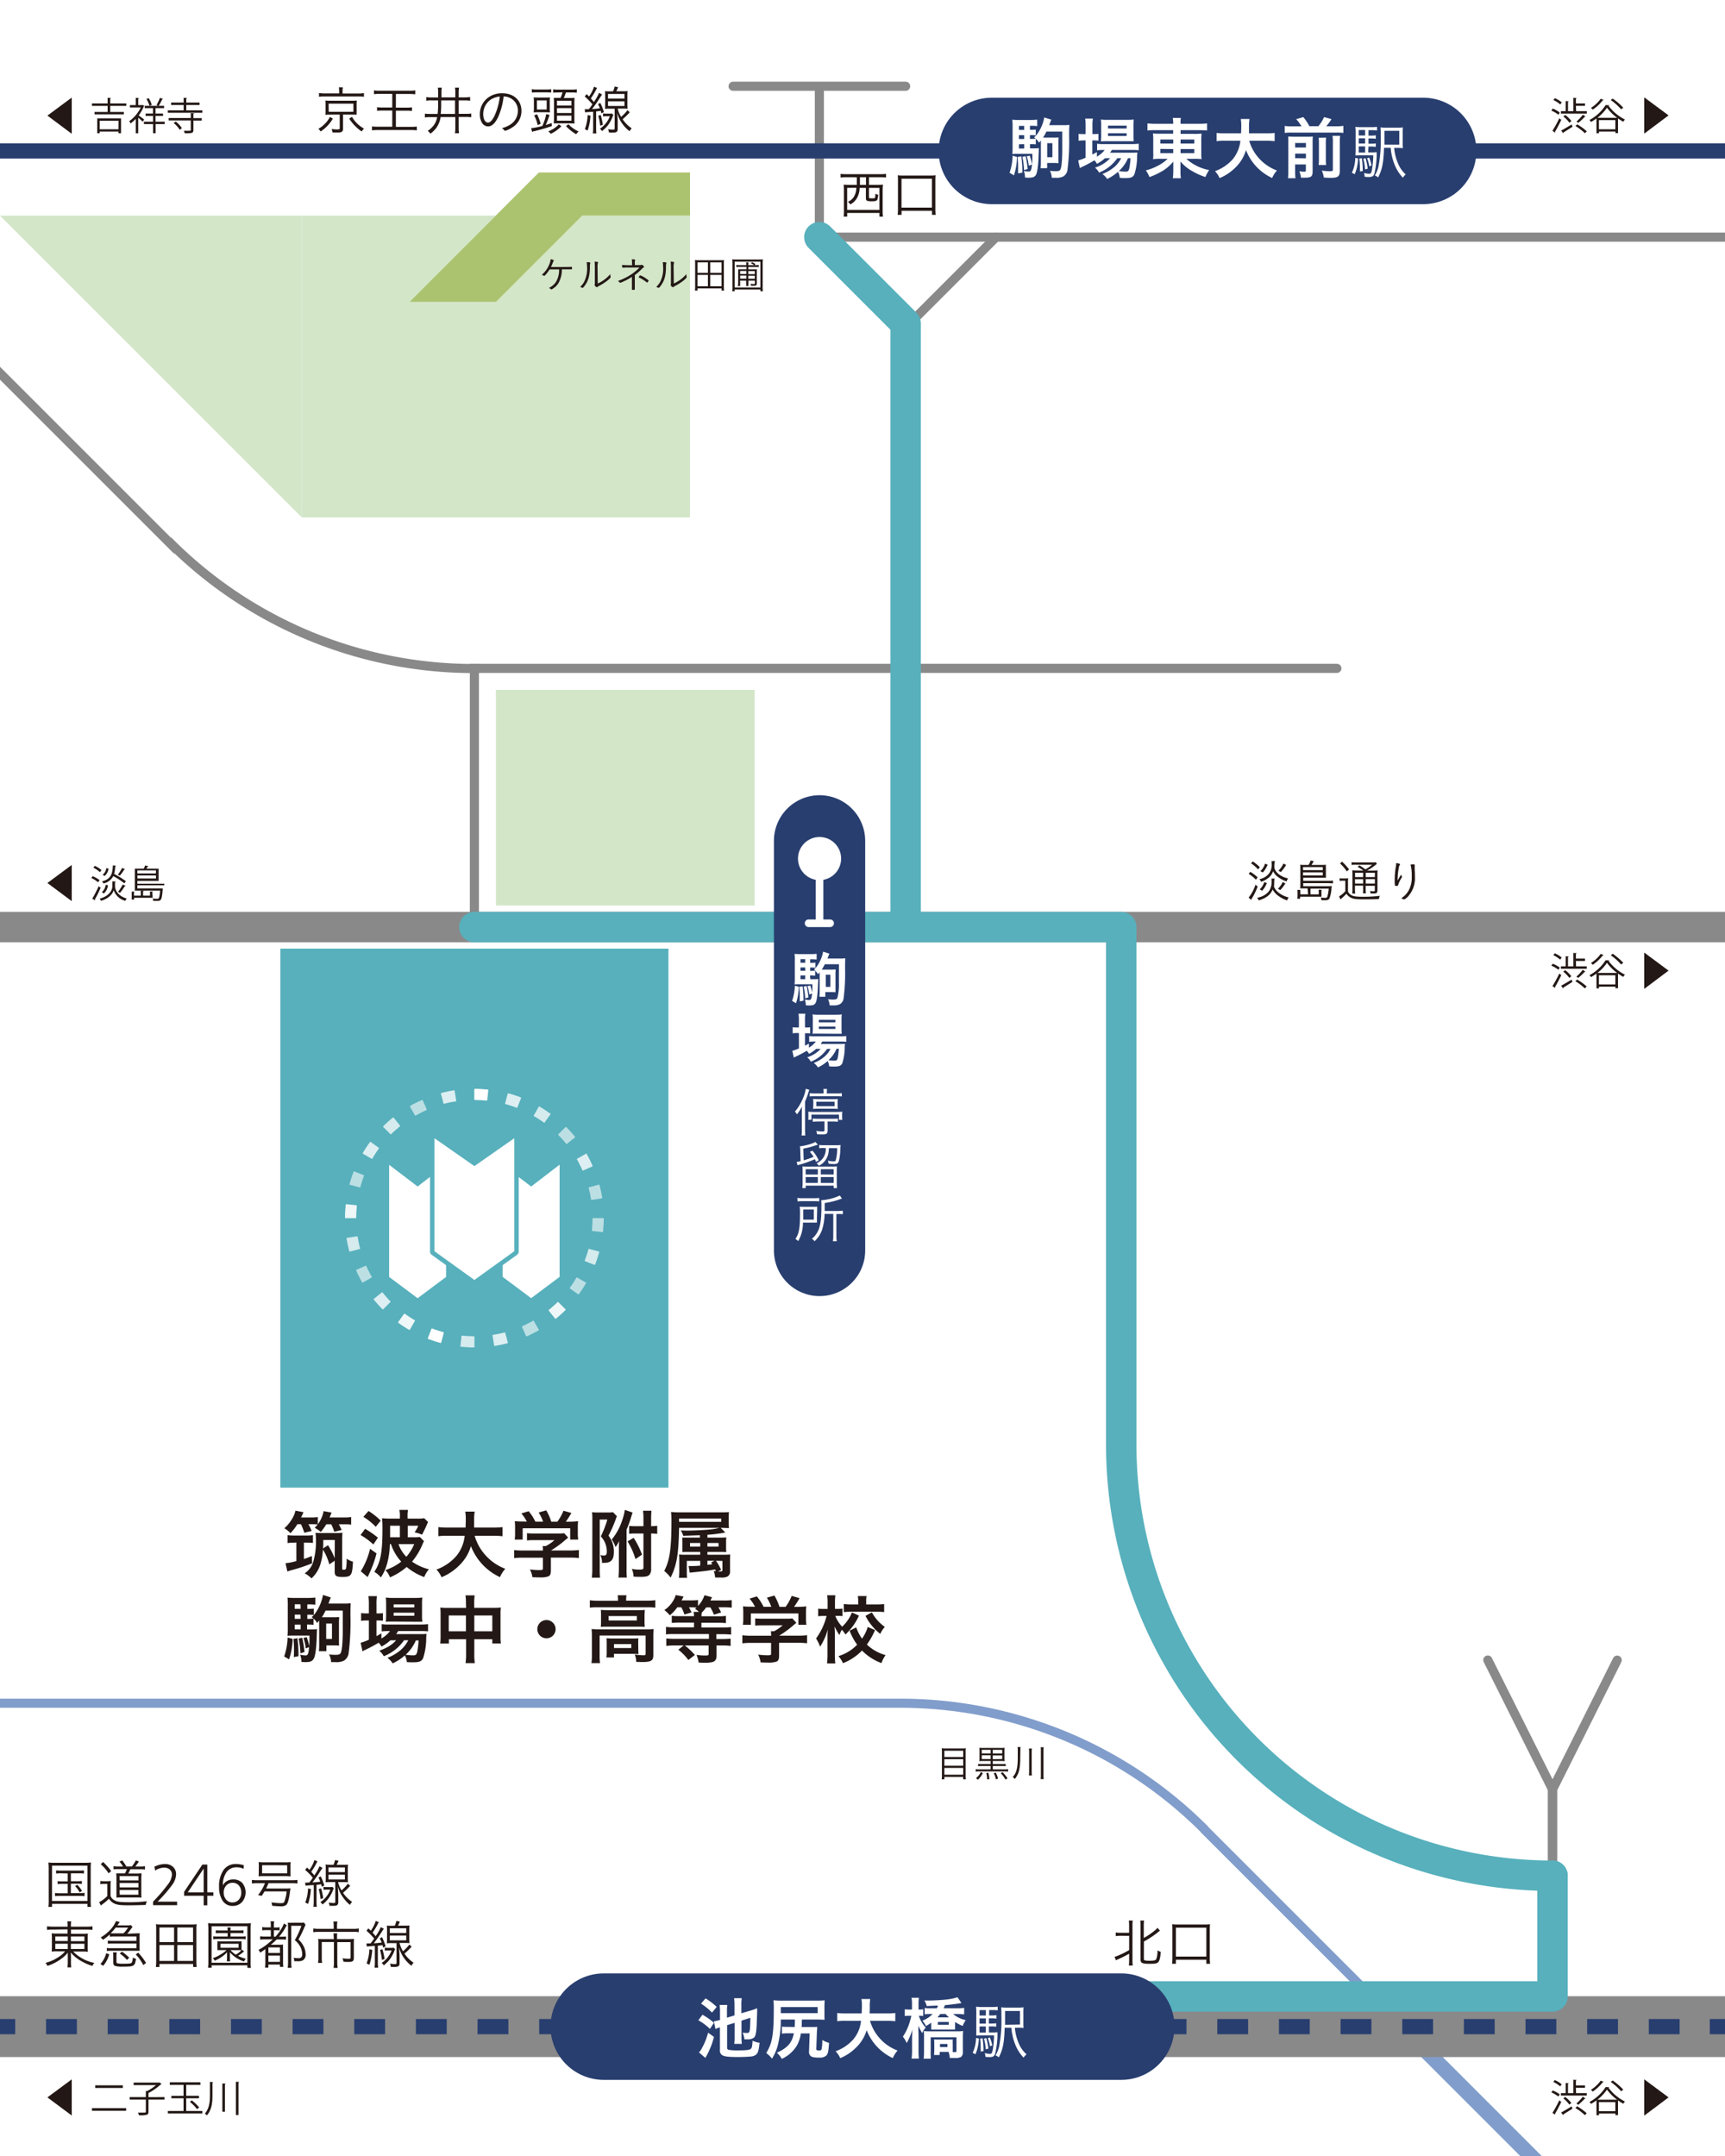<svg xmlns="http://www.w3.org/2000/svg" viewBox="0 0 566.93 708.66"><defs><style>.cls-1,.cls-18,.cls-19,.cls-20,.cls-21{fill:#fff;}.cls-10,.cls-11,.cls-12,.cls-13,.cls-14,.cls-15,.cls-16,.cls-2,.cls-6,.cls-7,.cls-8,.cls-9{fill:none;}.cls-2,.cls-6{stroke:#819dcb;}.cls-11,.cls-12,.cls-15,.cls-16,.cls-2{stroke-linecap:round;}.cls-12,.cls-2,.cls-6{stroke-linejoin:round;}.cls-10,.cls-11,.cls-2,.cls-9{stroke-width:3px;}.cls-3{fill:#d3e6c8;}.cls-4{fill:#abc36f;}.cls-5{fill:#57b0bc;}.cls-10,.cls-6{stroke-linecap:square;}.cls-13,.cls-14,.cls-6{stroke-width:5px;}.cls-10,.cls-11,.cls-7,.cls-8,.cls-9{stroke:#898989;}.cls-10,.cls-11,.cls-13,.cls-14,.cls-15,.cls-16,.cls-7,.cls-8,.cls-9{stroke-miterlimit:10;}.cls-7{stroke-width:20px;}.cls-12,.cls-8{stroke-width:10px;}.cls-12{stroke:#57b0bc;}.cls-13,.cls-14,.cls-15,.cls-16{stroke:#283e6f;}.cls-14{stroke-dasharray:10.13 10.13;}.cls-15{stroke-width:35px;}.cls-16{stroke-width:30px;}.cls-17{fill:#231815;}.cls-18{opacity:0.6;}.cls-19{opacity:0.9;}.cls-20{opacity:0.8;}.cls-21{opacity:0.75;}</style></defs><title>mapN</title><g id="背景"><rect class="cls-1" width="566.93" height="709.19"/></g><g id="ランドマーク"><path class="cls-2" d="M-14.17,559.84H295.7a141.3,141.3,0,0,1,100.22,41.51h-.08L503.68,709.19"/><rect class="cls-3" x="99.21" y="70.87" width="127.56" height="99.21"/><polygon class="cls-3" points="0 70.87 99.21 70.87 99.21 170.08 0 70.87"/><rect class="cls-3" x="162.99" y="226.77" width="85.04" height="70.87"/><polygon class="cls-4" points="226.77 70.87 162.99 70.87 177.16 56.69 226.77 56.69 226.77 70.87"/><polygon class="cls-4" points="177.16 56.69 205.51 56.69 162.99 99.21 134.65 99.21 177.16 56.69"/><rect class="cls-5" x="92.13" y="311.81" width="127.56" height="177.17"/><line class="cls-6" x1="503.15" y1="708.66" x2="457.8" y2="663.31"/></g><g id="レイヤー_1" data-name="レイヤー 1"><line class="cls-7" y1="666.14" x2="566.93" y2="666.14"/><line class="cls-8" y1="304.72" x2="566.93" y2="304.72"/><rect class="cls-9" x="155.91" y="219.69" width="141.73" height="85.04"/><line class="cls-9" x1="269.29" y1="77.95" x2="566.93" y2="77.95"/><polyline class="cls-9" points="297.64 248.03 297.64 106.3 269.29 77.95 269.29 28.35"/><path class="cls-10" d="M-16.08,106.6l63.81,63.81,8,8v-.19a141.27,141.27,0,0,0,100.22,41.52"/><line class="cls-11" x1="297.64" y1="219.69" x2="439.37" y2="219.69"/><line class="cls-11" x1="297.64" y1="107.68" x2="327.36" y2="77.95"/><line class="cls-11" x1="240.94" y1="28.35" x2="297.64" y2="28.35"/><polyline class="cls-11" points="510.24 644.88 510.24 588.19 531.5 545.67"/><polyline class="cls-11" points="510.24 644.88 510.24 588.19 510.24 588.16 488.98 545.64"/></g><g id="通行ルート"><polyline class="cls-12" points="510.24 616.53 510.24 656.22 368.5 656.22"/><path class="cls-12" d="M368.5,474.8A141.74,141.74,0,0,0,510.24,616.54"/><polyline class="cls-12" points="297.64 219.69 297.64 304.72 155.91 304.72 368.5 304.72 368.5 474.8"/><polyline class="cls-12" points="269.29 77.95 297.64 106.3 297.64 219.69"/></g><g id="鉄道"><line class="cls-13" y1="49.61" x2="566.93" y2="49.61"/><line class="cls-13" y1="666.14" x2="5" y2="666.14"/><line class="cls-14" x1="15.13" y1="666.14" x2="556.87" y2="666.14"/><line class="cls-13" x1="561.93" y1="666.14" x2="566.93" y2="666.14"/><line class="cls-15" x1="325.98" y1="49.61" x2="467.72" y2="49.61"/><line class="cls-16" x1="269.35" y1="411.02" x2="269.35" y2="276.38"/><circle class="cls-1" cx="269.35" cy="282.21" r="7.09"/><rect class="cls-1" x="268.1" y="282.21" width="2.5" height="21.26"/><path class="cls-1" d="M272.83,304.72h-7.08a1.25,1.25,0,0,1,0-2.5h7.08a1.25,1.25,0,0,1,0,2.5Z"/><line class="cls-15" x1="198.43" y1="666.14" x2="368.5" y2="666.14"/></g><g id="文字"><path class="cls-1" d="M334.24,51.58a20.47,20.47,0,0,1-1,6.06l-1.44-.86a18.66,18.66,0,0,0,1-5.6Zm4.28-2.81h1.15a10.59,10.59,0,0,0,1.78-.09c-.05.5-.05.54-.09,2-.09,3.44-.41,5.92-.86,6.73s-1.13,1-2.43,1c-.38,0-.61,0-1.21-.07a2.14,2.14,0,0,0,0-.32,5.25,5.25,0,0,0-.38-1.82,10.73,10.73,0,0,0,1.61.2c.54,0,.77-.31.95-1.26a20.15,20.15,0,0,0,.25-3.46V50.57h-4.68c-.77,0-1.44,0-1.91.07a17.87,17.87,0,0,0,.09-2.14V41.82a20.81,20.81,0,0,0-.09-2.47,22.58,22.58,0,0,0,2.42.09h3.4a18.72,18.72,0,0,0,2.37-.12v2.12a14.15,14.15,0,0,0-1.83-.09h-.56v1.33h.4a10.25,10.25,0,0,0,1.51-.09V44.5a9.41,9.41,0,0,0-1.51-.09h-.4v1.24h.4c.68,0,.95,0,1.47-.07a2.76,2.76,0,0,0-.52-.41,7,7,0,0,0,1.55-1.89,13,13,0,0,0,1.8-4.68l2.32.74c-.2.43-.25.59-.7,1.8h4.55a15.37,15.37,0,0,0,2.09-.09c-.07,1-.09,1.29-.09,3.76a72.57,72.57,0,0,1-.52,10.85A3,3,0,0,1,349.45,58a5,5,0,0,1-2.47.43l-1.3,0a5.48,5.48,0,0,0-.61-2.28,16.88,16.88,0,0,0,1.91.12c1,0,1.39-.16,1.57-.66.32-.78.48-2.27.57-5.37,0-1.11,0-2.86,0-7h-5.22a16.32,16.32,0,0,1-1.1,2h3.47c.71,0,1.19,0,1.66-.06a13.87,13.87,0,0,0-.07,1.5v5.54c0,.56,0,1,.05,1.42a12.1,12.1,0,0,0-1.51-.07h-2.25v1.71H342a16.16,16.16,0,0,0,.09-1.87V46.19l-.61.71a4.93,4.93,0,0,0-1.06-1.3v1.87a10.66,10.66,0,0,0-1.51-.09h-.4Zm-2.86,2.61A39.1,39.1,0,0,1,336,56v.74L334.6,57c0-1,0-1.55,0-2.16,0-.92,0-1.48-.16-3.22Zm.95-10h-1.74v1.33h1.74Zm0,3.06h-1.74v1.24h1.74Zm-1.74,3v1.39h1.74V47.38Zm2.21,3.89a34.21,34.21,0,0,1,.67,4.21l-1.19.38a26.46,26.46,0,0,0-.54-4.37Zm1.33-.18a15.09,15.09,0,0,1,.78,2.92l-1.08.39a13.56,13.56,0,0,0-.67-3.06Zm5.76.52h1.71V47.06h-1.71Z"/><path class="cls-1" d="M363.16,52a12.8,12.8,0,0,1-2.64,1.85,4.56,4.56,0,0,0-.83-1.15,44.9,44.9,0,0,1-4.3,2.27l-.29.16-.2.11-.54-2.52a14.85,14.85,0,0,0,2.43-.88V46.16h-.63a10,10,0,0,0-1.67.11V44a11.78,11.78,0,0,0,1.69.09h.61V41.39a16.08,16.08,0,0,0-.14-2.41h2.52a14.44,14.44,0,0,0-.13,2.41v2.68h.4A11.68,11.68,0,0,0,361,44v2.23a13.45,13.45,0,0,0-1.51-.07H359V50.8L360.5,50v1.5a9.08,9.08,0,0,0,2.57-2.2h-.5a13.64,13.64,0,0,0-2,.11V47.24a10.68,10.68,0,0,0,2,.12H372a17.07,17.07,0,0,0,2.25-.12v2.14a19.75,19.75,0,0,0-2.22-.09h-6.62a9.89,9.89,0,0,1-.58.9h6.86c1.06,0,1.44,0,2.11-.07,0,.36-.06.68-.09,1.28a19.15,19.15,0,0,1-.87,5.85c-.45,1-1.15,1.29-3,1.29-.54,0-.95,0-1.82-.07a4.94,4.94,0,0,0-.59-2,14.93,14.93,0,0,1-3.55,2.36,6.72,6.72,0,0,0-1.56-1.64,13.84,13.84,0,0,0,3.94-2.32A9.61,9.61,0,0,0,368.49,52h-1.28a13.16,13.16,0,0,1-6,4.73,5,5,0,0,0-1.35-1.62,11.45,11.45,0,0,0,5-3.11Zm.65-5.58a19.57,19.57,0,0,0-2,.07,17.38,17.38,0,0,0,.09-2.07V41.28a15.74,15.74,0,0,0-.09-2,14.3,14.3,0,0,0,2.18.12h6.3a15.51,15.51,0,0,0,2.32-.12,16,16,0,0,0-.09,2.14v3a14.55,14.55,0,0,0,.09,2c-.52,0-1.06,0-2,0Zm.34-4.18h6.12v-.93h-6.12Zm0,2.45h6.12v-.88h-6.12ZM370.72,52a12.27,12.27,0,0,1-3,4.23,14.32,14.32,0,0,0,2.23.18c.79,0,1-.22,1.21-1.15a24.28,24.28,0,0,0,.39-3.26Z"/><path class="cls-1" d="M379.69,42.79a21.31,21.31,0,0,0-2.58.11V40.56a23,23,0,0,0,2.74.14h5.74a11.38,11.38,0,0,0-.16-1.94h2.66A9.44,9.44,0,0,0,388,40.7h5.87a21.49,21.49,0,0,0,2.84-.14V42.9c-.72-.07-1.6-.11-2.7-.11h-6V44h4.48a19.56,19.56,0,0,0,2.41-.09,21.29,21.29,0,0,0-.09,2.18v4a16.73,16.73,0,0,0,.09,2.22,16.64,16.64,0,0,0-2.43-.11h-2.57a15.2,15.2,0,0,0,7.49,3.69,13.07,13.07,0,0,0-1.23,2.3,22.34,22.34,0,0,1-4.43-2,13.74,13.74,0,0,1-3.76-3.11c0,.54,0,1.15,0,1.51v1.55a14.16,14.16,0,0,0,.14,2.45h-2.66a16.7,16.7,0,0,0,.16-2.45V54.58c0-.25,0-1.06,0-1.47a13.74,13.74,0,0,1-4.14,3.42,23.47,23.47,0,0,1-3.69,1.67A10.54,10.54,0,0,0,376.59,56a17.24,17.24,0,0,0,4.05-1.57,12.6,12.6,0,0,0,3.1-2.23h-2.36a16.14,16.14,0,0,0-2.43.11c0-.2,0-.2.07-.63a12.48,12.48,0,0,0,0-1.59v-4a19.39,19.39,0,0,0-.09-2.23,18.62,18.62,0,0,0,2.36.09h4.28V42.79Zm1.65,3.06v1.33h4.25V45.85Zm0,3.1v1.38h4.25V49ZM388,47.18h4.5V45.85H388Zm0,3.15h4.5V49H388Z"/><path class="cls-1" d="M410.56,46.27a14.61,14.61,0,0,0,3.11,5.65,14.84,14.84,0,0,0,6,4.12,8.85,8.85,0,0,0-1.57,2.47,16.75,16.75,0,0,1-8.6-9.18,13.07,13.07,0,0,1-3.53,5.79,16,16,0,0,1-5.15,3.42,7.79,7.79,0,0,0-1.51-2.28,14.17,14.17,0,0,0,5.9-4,11.43,11.43,0,0,0,2.45-6h-5.09a16.75,16.75,0,0,0-2.72.14v-2.7a20.42,20.42,0,0,0,2.72.13h5.31c.05-1,.07-1.5.07-2.36a13.07,13.07,0,0,0-.16-2.36h2.86a15.31,15.31,0,0,0-.16,2.54c0,.92,0,1.42,0,2.18h5.71a21.24,21.24,0,0,0,2.72-.13v2.7a22.14,22.14,0,0,0-2.7-.14Z"/><path class="cls-1" d="M427.73,41.53A12.63,12.63,0,0,0,426,39.17l2.34-.68a17.34,17.34,0,0,1,2,3h2.93a12.12,12.12,0,0,0,1.89-3l2.45.66a21.69,21.69,0,0,1-1.73,2.36h3.33a14.94,14.94,0,0,0,2.29-.14v2.32a15.57,15.57,0,0,0-2.29-.11H424.54a16.44,16.44,0,0,0-2.32.11V41.39a13.17,13.17,0,0,0,2.32.14Zm-2.07,14.73a15.61,15.61,0,0,0,.11,2.32H423.3a18.85,18.85,0,0,0,.11-2.47v-9.3c0-1.05,0-1.37-.06-1.93.6,0,1.14.07,2,.07h4.19a15.63,15.63,0,0,0,1.93-.07,20.82,20.82,0,0,0-.07,2.16v9.27c0,1.69-.49,2.09-2.47,2.09-.32,0-.56,0-1.35,0a9.27,9.27,0,0,0-.54-2.12,9.65,9.65,0,0,0,1.53.16c.49,0,.61-.09.61-.5V54.06h-3.54Zm3.54-7.78V47h-3.54v1.49Zm0,3.56V50.5h-3.54V52Zm6.63-6.8a15.4,15.4,0,0,0-.09,2.07v4.61a17.21,17.21,0,0,0,.09,2.32h-2.45a17.79,17.79,0,0,0,.09-2.32V47.29a16,16,0,0,0-.09-2Zm4.61-.59a15.55,15.55,0,0,0-.11,2.3V56c0,2-.58,2.45-2.92,2.45-.52,0-1,0-2.32-.09a9,9,0,0,0-.67-2.29,21.11,21.11,0,0,0,2.63.22c.88,0,1-.09,1-.67V46.88a13.53,13.53,0,0,0-.11-2.23Z"/><path class="cls-1" d="M446.34,52.09a14.52,14.52,0,0,1-1.1,5.16l-.94-.46a12,12,0,0,0,1.12-4.88Zm3.32-2h1a11.92,11.92,0,0,0,1.8-.08,3.74,3.74,0,0,0,0,.75,29.88,29.88,0,0,1-.76,6.32c-.28.82-.74,1.1-1.8,1.1-.36,0-.8,0-1.42-.1v-.22a3.28,3.28,0,0,0-.2-1,7.48,7.48,0,0,0,1.68.26c.6,0,.76-.24,1-1.66a34.07,34.07,0,0,0,.38-4.4h-4.12c-.76,0-1.26,0-1.74.06,0-.44.06-.91.06-2V43.93a18.79,18.79,0,0,0-.08-2.23,13.79,13.79,0,0,0,2.1.1h3a13.84,13.84,0,0,0,2-.1v1.19a12,12,0,0,0-1.8-.1h-1v1.79h.74a9.41,9.41,0,0,0,1.66-.1v1.13a10,10,0,0,0-1.66-.1h-.74v1.73h.74a9.41,9.41,0,0,0,1.66-.1v1.13a9.69,9.69,0,0,0-1.66-.1h-.74Zm-1-7.35h-2.1v1.79h2.1Zm0,2.72h-2.1v1.73h2.1Zm-2.1,2.66v2h2.1v-2Zm1,3.88a26.63,26.63,0,0,1,.32,4.22l-.94.14c0-.34,0-.62,0-.8a26.31,26.31,0,0,0-.18-3.44ZM448.8,52a21.34,21.34,0,0,1,.7,3.44l-.86.26a17.36,17.36,0,0,0-.58-3.52Zm1.18-.2a13.23,13.23,0,0,1,.78,2.58l-.74.3A10.76,10.76,0,0,0,449.3,52Zm8.22-3.2a16.38,16.38,0,0,0,1.26,5.1A9.74,9.74,0,0,0,462,57.33a4.87,4.87,0,0,0-.94,1.08,13.87,13.87,0,0,1-2.84-4.58,19,19,0,0,1-1.16-5.24h-2.2c-.14,4.82-.6,7.18-1.94,9.74a3.19,3.19,0,0,0-1.08-.66,10.08,10.08,0,0,0,1.22-3,46.61,46.61,0,0,0,.72-10.08,24.56,24.56,0,0,0-.08-2.72,14.42,14.42,0,0,0,2.12.1H459a13.33,13.33,0,0,0,2.08-.1A15.57,15.57,0,0,0,461,44v2.62a16.2,16.2,0,0,0,.08,2.08,13.45,13.45,0,0,0-1.86-.08Zm1.68-1.06V43H455v1c0,.9,0,.9,0,3.54Z"/><path class="cls-1" d="M230.87,662.23a21.8,21.8,0,0,1,3.78,2.65l-1.33,2a18.41,18.41,0,0,0-3.8-2.83Zm3.78,7.29a26.54,26.54,0,0,1-2.83,6.9l-2.1-1.82a5.05,5.05,0,0,0,.9-1.26,21.09,21.09,0,0,0,2.1-5.22Zm-2.77-12.67a21.83,21.83,0,0,1,3.67,2.81L234,661.53a18.86,18.86,0,0,0-3.6-2.95Zm7.09,8.8v7.4a.63.63,0,0,0,.54.72,16.45,16.45,0,0,0,3.11.18c2.38,0,3.53-.12,4-.41s.6-.74.72-2.77a7.32,7.32,0,0,0,2.29.68c-.25,2.52-.49,3.35-1.21,3.94a3.19,3.19,0,0,1-1.87.58c-.74.09-2.59.16-4,.16-2.75,0-4.19-.14-4.86-.45a1.71,1.71,0,0,1-1.08-1.85v-7.47a.53.53,0,0,1-.23.07,9.42,9.42,0,0,0-1.24.5l-.51-2.54a13.58,13.58,0,0,0,2-.45V661.3a16.11,16.11,0,0,0-.12-2.29h2.52a14.8,14.8,0,0,0-.11,2.2v2l2.48-.77v-3.35a15.66,15.66,0,0,0-.14-2.3h2.52a13.28,13.28,0,0,0-.13,2.32v2.63l3.44-1a18.54,18.54,0,0,0,1.75-.66,6.08,6.08,0,0,0,0,.7v.5c0,.2,0,.2-.09,2.56-.11,3.94-.34,5.33-.92,5.9a3.27,3.27,0,0,1-2.18.56,10,10,0,0,1-1,0,6.23,6.23,0,0,0-.6-2.18,12,12,0,0,0,1.26.11c1.17,0,1.19-.09,1.3-5l-2.92.95v5.47a14.45,14.45,0,0,0,.11,2.16h-2.48a15.55,15.55,0,0,0,.12-2.23v-4.68Z"/><path class="cls-1" d="M261.16,666.27c.06-.87.06-1,.06-1.71,0-.38,0-.45,0-.76h-4.61a33,33,0,0,1-1,8.53,15.69,15.69,0,0,1-1.89,4.34,9.21,9.21,0,0,0-1.89-1.85c2-3.28,2.48-6,2.48-14.89a19.34,19.34,0,0,0-.12-2.45,25,25,0,0,0,2.84.11h11.5a23.12,23.12,0,0,0,2.49-.09c0,.54-.06,1-.06,1.82v2.82c0,.78,0,1.3.06,1.73-.94,0-1.48-.07-2.36-.07h-5.08a8.94,8.94,0,0,0-.07,1.08c0,.74,0,.92-.07,1.39h3.2a16.59,16.59,0,0,0,1.93-.06c0,.24,0,.76-.09,1.6l-.2,5.6,0,.09c0,.36.2.47.83.47s.81-.09.9-.38a15,15,0,0,0,.25-3.06,7.54,7.54,0,0,0,2.2.94c-.18,2.86-.34,3.6-.9,4.19a3.13,3.13,0,0,1-2.34.65,7,7,0,0,1-2.32-.23,1.64,1.64,0,0,1-1-1.73.73.73,0,0,1,0-.18l.2-5.8H263.2a11,11,0,0,1-1.41,4.18,11.34,11.34,0,0,1-4.86,4.19,6.51,6.51,0,0,0-1.62-2c3.53-1.62,5-3.31,5.6-6.41h-1.4a17.89,17.89,0,0,0-2.52.11v-2.29a23.69,23.69,0,0,0,2.52.08Zm7.56-4.56v-2H256.61v1c0,.29,0,.63,0,1Z"/><path class="cls-1" d="M285.93,664.23A14.88,14.88,0,0,0,295,674a8.71,8.71,0,0,0-1.58,2.48,16.83,16.83,0,0,1-8.59-9.18,13.12,13.12,0,0,1-3.54,5.78,16,16,0,0,1-5.15,3.42,7.75,7.75,0,0,0-1.51-2.27,14.11,14.11,0,0,0,5.9-4,11.23,11.23,0,0,0,2.45-6H277.9a17.09,17.09,0,0,0-2.73.13v-2.7a20.33,20.33,0,0,0,2.73.14h5.31c0-1,.06-1.51.06-2.36a13.36,13.36,0,0,0-.15-2.37H286a15.71,15.71,0,0,0-.15,2.54c0,.93,0,1.42-.05,2.19h5.72a21.13,21.13,0,0,0,2.72-.14v2.7a22.52,22.52,0,0,0-2.7-.13Z"/><path class="cls-1" d="M302,662.61a9.94,9.94,0,0,0,2.26,3.85,6,6,0,0,0-1.17,1.8,15,15,0,0,1-1.27-2.43c0,.29,0,.51,0,.65,0,.49,0,.49.06,2.2V674a20.26,20.26,0,0,0,.12,2.65h-2.41a17.35,17.35,0,0,0,.16-2.65v-4.46c.07-1.75.07-1.75.16-2.58a21.09,21.09,0,0,1-1.92,4.58,8.68,8.68,0,0,0-1.26-2.11,16.57,16.57,0,0,0,2.05-4.18,23,23,0,0,0,.74-2.68h-.72a7.8,7.8,0,0,0-1.44.09v-2.23a7.6,7.6,0,0,0,1.44.09h.93v-1.62a13.32,13.32,0,0,0-.14-2.25H302a14.6,14.6,0,0,0-.12,2.23v1.64h.25a6.84,6.84,0,0,0,1.29-.09v2.2a12,12,0,0,0-1.24-.06Zm12.47-2.5a17.38,17.38,0,0,0,2.41-.13v2.13a21.49,21.49,0,0,0-2.21-.11h-1.41a9.44,9.44,0,0,0,4.13,2,8,8,0,0,0-1,1.92,14.6,14.6,0,0,1-2.5-1.31v1c0,.13,0,.63,0,1.48-.41,0-.81,0-1.51,0h-4.84c-.72,0-1.05,0-1.48,0,0-.22,0-.22,0-.54,0-.11,0-.65,0-.94v-.77a15.81,15.81,0,0,1-1.75,1.11,6,6,0,0,0-1.17-1.76A9.19,9.19,0,0,0,306.5,662h-.93a11.21,11.21,0,0,0-1.68.09V660a12,12,0,0,0,2,.11h2a8,8,0,0,0,.4-.88c-1.28,0-3.21.14-3.73.14a5.75,5.75,0,0,0-.76-1.8c.6,0,.9,0,1.23,0,1.62,0,4.43-.15,5.92-.33a19.47,19.47,0,0,0,3.74-.75L316,658.4c-.25,0-.29.05-.72.11-1.08.18-3.12.43-4.7.57-.25.58-.29.67-.47,1Zm-5.65,14.35v1H307c0-.4.06-.92.06-1.57v-2.14c0-.56,0-.88-.06-1.42a13.25,13.25,0,0,0,1.37.05h3.37c.72,0,1,0,1.37-.05a12.46,12.46,0,0,0,0,1.42v1.53c0,.79,0,.9,0,1.24h.61c.56,0,.63,0,.63-.39v-4.47h-8.48v4.63a23,23,0,0,0,.06,2.39h-2.36a21.78,21.78,0,0,0,.12-2.52V669.6c0-.81,0-1.23-.09-2a13.16,13.16,0,0,0,1.86.09h8.89a13.28,13.28,0,0,0,2.18-.11c-.07.69-.09,1.5-.09,2.24v4.62a1.89,1.89,0,0,1-.61,1.68,4.39,4.39,0,0,1-2.25.32l-1.43,0a7,7,0,0,0-.41-2ZM309,662a11.4,11.4,0,0,1-.9,1.1h3.8a8,8,0,0,1-1.1-1.1Zm-.77,3.53h3.58v-.94h-3.58Zm.7,7.32h2.45v-1h-2.45Z"/><path class="cls-1" d="M321.71,670.05a14.72,14.72,0,0,1-1.11,5.16l-.93-.46a12.28,12.28,0,0,0,1.12-4.88Zm3.31-2h1a12,12,0,0,0,1.81-.08,3.8,3.8,0,0,0,0,.76,29.09,29.09,0,0,1-.77,6.32c-.27.82-.73,1.1-1.8,1.1-.35,0-.8,0-1.42-.1v-.22a3.28,3.28,0,0,0-.2-1,7.47,7.47,0,0,0,1.69.26c.59,0,.75-.24,1-1.66a32.34,32.34,0,0,0,.38-4.4h-4.12c-.76,0-1.26,0-1.73.06,0-.44,0-.92,0-2v-5.26a17.06,17.06,0,0,0-.08-2.24,13.94,13.94,0,0,0,2.11.1h3a13.76,13.76,0,0,0,2-.1v1.2a12,12,0,0,0-1.8-.1h-1v1.78h.74a9.41,9.41,0,0,0,1.66-.1v1.14a9.9,9.9,0,0,0-1.66-.1H325v1.72h.74a9.41,9.41,0,0,0,1.66-.1v1.14a9.69,9.69,0,0,0-1.66-.1H325Zm-1-7.34h-2.09v1.78H324Zm0,2.72h-2.09v1.72H324Zm-2.09,2.66v2H324v-2Zm1,3.88a25.44,25.44,0,0,1,.31,4.22l-.93.14c0-.34,0-.62,0-.8a28.28,28.28,0,0,0-.17-3.44Zm1.22-.06a23.74,23.74,0,0,1,.7,3.44l-.87.26a16.69,16.69,0,0,0-.58-3.52Zm1.17-.2a13.92,13.92,0,0,1,.79,2.58l-.75.3a11.25,11.25,0,0,0-.71-2.66Zm8.22-3.2a16.65,16.65,0,0,0,1.27,5.1,9.52,9.52,0,0,0,2.58,3.64,4.91,4.91,0,0,0-1,1.08,13.68,13.68,0,0,1-2.83-4.58,19,19,0,0,1-1.17-5.24h-2.2c-.13,4.82-.59,7.18-1.93,9.74a3.4,3.4,0,0,0-1.08-.66,9.8,9.8,0,0,0,1.21-3,46.61,46.61,0,0,0,.72-10.08,22.15,22.15,0,0,0-.08-2.72,14.58,14.58,0,0,0,2.12.1h3.19a13.18,13.18,0,0,0,2.07-.1,16.2,16.2,0,0,0-.07,2.1v2.62a16.8,16.8,0,0,0,.07,2.08,13.28,13.28,0,0,0-1.85-.08Zm1.69-1.06V661h-4.91v1c0,.9,0,.9,0,3.54Z"/><path class="cls-17" d="M278,58.25a12.61,12.61,0,0,0-1.73.1v-1.2a13.44,13.44,0,0,0,1.75.1h11.43a13.67,13.67,0,0,0,1.75-.1v1.2a12.76,12.76,0,0,0-1.74-.1h-3.86v2.52h2.6a16.34,16.34,0,0,0,2-.09,17,17,0,0,0-.11,2.06V69.2a12.71,12.71,0,0,0,.11,2h-1.17V70H278.44v1.19h-1.17a12,12,0,0,0,.1-2V62.74a18.33,18.33,0,0,0-.1-2.06,15.3,15.3,0,0,0,2,.09h2.32c0-.58,0-.93,0-1.51v-1Zm.42,3.5V69h10.61V61.75h-3.43v3.06c0,.33.12.38.77.38,1,0,1.15,0,1.24-.27a5.74,5.74,0,0,0,.07-1.25,2.46,2.46,0,0,0,.93.32c-.13,2-.27,2.17-2.19,2.17-1.49,0-1.84-.2-1.84-1V61.75h-2.06a7,7,0,0,1-.93,3.44,5.34,5.34,0,0,1-2.14,2,3.14,3.14,0,0,0-.78-.84,4.39,4.39,0,0,0,2-1.73,6,6,0,0,0,.77-2.9Zm4.2-2.52c0,.57,0,.92,0,1.54h2V58.25h-2Z"/><path class="cls-17" d="M295,70.62a13.07,13.07,0,0,0,.12-1.93V59.42c0-.75,0-1.23-.08-1.8a13.42,13.42,0,0,0,1.82.09h8.82a13.48,13.48,0,0,0,1.8-.09,17.94,17.94,0,0,0-.07,1.8v9.27a15.66,15.66,0,0,0,.1,1.93H306.3V69.29h-10v1.33Zm1.28-2.38h10V58.75h-10Z"/><path class="cls-17" d="M368.19,636.28a8.65,8.65,0,0,0-1.49.11v-1.21a7.16,7.16,0,0,0,1.49.11h2.9V633a11.85,11.85,0,0,0-.1-1.73h1.29a11.44,11.44,0,0,0-.09,1.73v11.29a12,12,0,0,0,.09,1.77H371a12.38,12.38,0,0,0,.1-1.79v-2.1c-1.07.6-2.13,1.16-3.69,1.86-.3.14-.44.19-.65.31l-.45-1.17a7.06,7.06,0,0,0,1.48-.51,29.37,29.37,0,0,0,3.31-1.68v-4.69Zm7.75,7.53c0,.31.07.45.28.54a5.64,5.64,0,0,0,1.59.14c1.47,0,2-.14,2.22-.58a8.51,8.51,0,0,0,.39-2.87,3.42,3.42,0,0,0,1.05.51c-.09,1.82-.37,2.94-.82,3.4s-1.14.54-2.8.54c-2.45,0-3-.26-3-1.42V633a10.15,10.15,0,0,0-.1-1.73H376a12.56,12.56,0,0,0-.09,1.73v4a23.54,23.54,0,0,0,3.48-2.35,4.82,4.82,0,0,0,1-1l.84.93c-.22.16-.33.26-.61.49a29.76,29.76,0,0,1-4.67,3.08Z"/><path class="cls-17" d="M385.2,645.49a14.59,14.59,0,0,0,.12-1.93v-9.27c0-.75,0-1.23-.09-1.8a13.8,13.8,0,0,0,1.82.08h8.82a13.48,13.48,0,0,0,1.8-.08,17.94,17.94,0,0,0-.07,1.8v9.27a15.49,15.49,0,0,0,.11,1.93h-1.24v-1.33h-10v1.33Zm1.27-2.38h10v-9.49h-10Z"/><path class="cls-17" d="M109.39,39a12.78,12.78,0,0,1-4,4.22,3.34,3.34,0,0,0-.77-.87,9.38,9.38,0,0,0,2.17-1.68,8.36,8.36,0,0,0,1.63-2.24Zm2.08-8.89a8.91,8.91,0,0,0-.1-1.41h1.31a7.29,7.29,0,0,0-.1,1.41v.62h5.18a9.86,9.86,0,0,0,1.85-.13v1.21a9.19,9.19,0,0,0-1.82-.1H106.63a9.08,9.08,0,0,0-1.79.1V30.57a10.12,10.12,0,0,0,1.86.13h4.77Zm-3.06,7.56a12.72,12.72,0,0,0-1.49.07,9.17,9.17,0,0,0,.07-1.36V34.46a10,10,0,0,0-.07-1.42,12,12,0,0,0,1.49.07h7.32a10.92,10.92,0,0,0,1.54-.07,9,9,0,0,0-.07,1.42v1.89c0,.58,0,.89,0,1.35-.49,0-.88-.06-1.52-.06h-2.94V42.3c0,1-.44,1.26-1.84,1.26-.35,0-1.07,0-1.65-.05a3.26,3.26,0,0,0-.29-1.12,12.8,12.8,0,0,0,1.82.15c.73,0,.87-.07.87-.38V37.64Zm-.37-.92h8.11V34.07H108Zm7.63,1.66a10.24,10.24,0,0,0,1.63,2.12,11.21,11.21,0,0,0,2.35,1.76,3.41,3.41,0,0,0-.77.93,13,13,0,0,1-2.12-1.75,15.55,15.55,0,0,1-2-2.48Z"/><path class="cls-17" d="M124.83,30.85a13.94,13.94,0,0,0-1.91.11V29.7a10.22,10.22,0,0,0,1.89.12h9.66a11.31,11.31,0,0,0,2-.12V31a14.64,14.64,0,0,0-2-.11h-4.36v4.48h3.52a9.38,9.38,0,0,0,1.77-.1v1.19a17,17,0,0,0-1.77-.07h-3.52v5.3h5a13,13,0,0,0,1.88-.1v1.27a11.71,11.71,0,0,0-1.86-.12H124.27a13.22,13.22,0,0,0-2,.12V41.55a14.2,14.2,0,0,0,2,.1h4.65v-5.3h-3.2a17.81,17.81,0,0,0-1.8.07V35.23a10.85,10.85,0,0,0,1.78.1h3.22V30.85Z"/><path class="cls-17" d="M141.91,33a9,9,0,0,0-1.82.11V31.9a10.45,10.45,0,0,0,1.8.13H144V30.52a11.86,11.86,0,0,0-.1-1.7h1.29a9.58,9.58,0,0,0-.1,1.74V32h4.55V30.57a8.75,8.75,0,0,0-.11-1.75l1.33,0a10.4,10.4,0,0,0-.12,1.75V32h2a10.48,10.48,0,0,0,1.77-.13v1.25a9.35,9.35,0,0,0-1.77-.11h-2v4.41h2.36a12.17,12.17,0,0,0,1.77-.1v1.24a9.89,9.89,0,0,0-1.77-.12h-2.36V41.9a12.27,12.27,0,0,0,.12,1.9h-1.33a12.26,12.26,0,0,0,.11-1.89V38.47h-4.83a8.26,8.26,0,0,1-1.26,3.34,8.83,8.83,0,0,1-2.1,2.13,4.08,4.08,0,0,0-.88-.92A7.81,7.81,0,0,0,142.68,41a6.47,6.47,0,0,0,1-2.5h-2.33a8.91,8.91,0,0,0-1.71.12V37.35a11.46,11.46,0,0,0,1.71.1h2.49a30.14,30.14,0,0,0,.15-3.31V33ZM145,34.25a27.9,27.9,0,0,1-.16,3.2h4.71V33H145Z"/><path class="cls-17" d="M163.89,38.08c-1,2.31-2.17,3.47-3.49,3.47a2.39,2.39,0,0,1-2-1.19,5.39,5.39,0,0,1-.7-2.84A6.73,6.73,0,0,1,160.54,32a7.62,7.62,0,0,1,4.5-1.34c3.82,0,6.34,2.31,6.34,5.81A6.31,6.31,0,0,1,168.16,42,7.26,7.26,0,0,1,166,43c-.11,0-.18-.05-.3-.21a2.37,2.37,0,0,0-.77-.66,9.3,9.3,0,0,0,2.75-1.16,5.34,5.34,0,0,0,2.52-4.55,4.51,4.51,0,0,0-2.68-4.27,4.78,4.78,0,0,0-2-.45A22.91,22.91,0,0,1,163.89,38.08Zm-2-5.7a5.7,5.7,0,0,0-3.07,5.21c0,1.58.65,2.7,1.58,2.7.73,0,1.52-.88,2.27-2.56a21,21,0,0,0,1.6-6A6.44,6.44,0,0,0,161.93,32.38Z"/><path class="cls-17" d="M174.56,42.12a19.71,19.71,0,0,0,3.68-.72,17.61,17.61,0,0,0,1.29-3.91l1.07.29a21.48,21.48,0,0,1-1.26,3.31c.65-.19,1-.3,2-.63l0,1c-2,.67-4,1.26-5.82,1.67a6,6,0,0,0-.65.2Zm.19-12.81a8.59,8.59,0,0,0,1.72.11h3a8.27,8.27,0,0,0,1.68-.11v1.12a16,16,0,0,0-1.64-.07h-3a10.57,10.57,0,0,0-1.68.09Zm.72,4.24A12.86,12.86,0,0,0,175.4,32a10.88,10.88,0,0,0,1.54.07h2.28a10.58,10.58,0,0,0,1.52-.07,10.55,10.55,0,0,0-.07,1.47v2a9.36,9.36,0,0,0,.07,1.49,12.61,12.61,0,0,0-1.49-.07h-2.33a13.28,13.28,0,0,0-1.52.07,15.65,15.65,0,0,0,.07-1.59Zm1.24,7.54a13.7,13.7,0,0,0-1.15-3.18l.94-.35a15.76,15.76,0,0,1,1.19,3.16ZM176.47,36h3.2V33h-3.2Zm8.05,5.49A12.52,12.52,0,0,1,181,44a3.69,3.69,0,0,0-.81-.83,9,9,0,0,0,3.48-2.29ZM183.43,30.4a11.76,11.76,0,0,0-1.64.08V29.35a8.46,8.46,0,0,0,1.71.1h4.36a9.9,9.9,0,0,0,1.7-.1v1.13a12.39,12.39,0,0,0-1.65-.08H186c-.19.58-.49,1.35-.7,1.82h2a10.87,10.87,0,0,0,1.52-.07c0,.45-.05.86-.05,1.5V39c0,.62,0,1.09.05,1.59-.49,0-.94-.05-1.43-.05h-3.94c-.48,0-.81,0-1.44.05,0-.5.06-1.06.06-1.57V33.72a14.09,14.09,0,0,0-.07-1.55c.38,0,.78,0,1.46,0h.76a12.61,12.61,0,0,0,.66-1.82Zm-.37,4.29h4.75V33.11h-4.75Zm0,2.45h4.75v-1.6h-4.75Zm0,2.53h4.75V38h-4.75Zm3.77,1.18a10.4,10.4,0,0,0,3.34,2.36,5.16,5.16,0,0,0-.81.91A14.46,14.46,0,0,1,186,41.44Z"/><path class="cls-17" d="M192.17,35.89a3.23,3.23,0,0,0,.64,0c.14,0,.39,0,.72,0l.53-.68c.17-.23.28-.39.64-.91a19.89,19.89,0,0,0-2.52-2.57l.62-.79.8.77a11.51,11.51,0,0,0,1.63-3.22l1,.44a5.33,5.33,0,0,0-.38.68,24,24,0,0,1-1.67,2.75,15.24,15.24,0,0,1,1,1.17,15.22,15.22,0,0,0,1.7-3l1,.52c-.42.63-.42.63-1.12,1.72s-1,1.54-2.19,3.08c1.22-.09,1.61-.13,2.59-.25-.25-.63-.33-.82-.61-1.4l.75-.35a16.84,16.84,0,0,1,1.17,3l-.82.41c-.09-.41-.14-.55-.21-.83-.7.11-.77.11-1.52.2v5.54a10.85,10.85,0,0,0,.1,1.68h-1.19a11.62,11.62,0,0,0,.11-1.68V36.73l-1.95.13a4.06,4.06,0,0,0-.7.08Zm1.9,2.12a18.07,18.07,0,0,1-.94,4.9l-.91-.45a14.9,14.9,0,0,0,.91-4.64Zm3.35-.21a21.12,21.12,0,0,1,.7,3.22l-.86.3a19,19,0,0,0-.63-3.27Zm4.18,0a10.67,10.67,0,0,0-.49,1.12,11.65,11.65,0,0,1-1.49,2.49,13.53,13.53,0,0,1-1.75,1.68,2.5,2.5,0,0,0-.72-.77,8.63,8.63,0,0,0,3.29-4.11h-1.1a6.31,6.31,0,0,0-1.14.07v-1a5.48,5.48,0,0,0,1.16.08h.87a3.22,3.22,0,0,0,.88-.07ZM201.49,30a6.9,6.9,0,0,0,.51-1.56l1.16.23c-.21.49-.34.79-.62,1.33h2.14a12.9,12.9,0,0,0,1.59-.07,12.8,12.8,0,0,0-.07,1.59v2.7a12,12,0,0,0,.07,1.54,13.12,13.12,0,0,0-1.59-.07H203a9,9,0,0,0,1.14,2.73,13.93,13.93,0,0,0,2.08-2.21l.75.7a22.64,22.64,0,0,1-2.34,2.28,10.6,10.6,0,0,0,3,3,2.65,2.65,0,0,0-.7.94,10.54,10.54,0,0,1-2.1-2.06,10.92,10.92,0,0,1-2-4c.13,1.49.18,2.37.18,3.12V42.4c0,.9-.39,1.19-1.61,1.19-.3,0-1,0-1.26-.05a3.79,3.79,0,0,0-.3-1.08,10.79,10.79,0,0,0,1.61.15c.44,0,.56-.07.56-.35V35.72h-1.57a13.27,13.27,0,0,0-1.61.07,13.68,13.68,0,0,0,.07-1.56V31.54a14.07,14.07,0,0,0-.07-1.58,13.12,13.12,0,0,0,1.59.07Zm-1.66,2.4h5.41V30.89h-5.41Zm0,2.43h5.41V33.3h-5.41Z"/><path class="cls-17" d="M97.73,501a16.06,16.06,0,0,1-2.28,2.95,8.23,8.23,0,0,0-2-1.62,12.34,12.34,0,0,0,2.27-2.65,9.22,9.22,0,0,0,1.38-3.13l2.65.5c-.43,1-.58,1.25-.8,1.73h3.37a12.74,12.74,0,0,0,2.13-.13v2.43c-.58-.05-1.1-.08-1.8-.08h-1.3a11.79,11.79,0,0,1,1.07,2.23l-2.42.57a17.39,17.39,0,0,0-1.1-2.8Zm-1.23,6.08a12.28,12.28,0,0,0-2,.12V504.6a18.89,18.89,0,0,0,2.23.12h3.87a19.14,19.14,0,0,0,2.25-.12v2.55a15.56,15.56,0,0,0-1.85-.1H99.88v5.4c.82-.28,1.3-.45,2.62-1l.08,2.4a55.36,55.36,0,0,1-6.4,2.15,15.08,15.08,0,0,0-1.73.55l-.62-2.73a17.81,17.81,0,0,0,3.57-.72v-6.1Zm11.73,7.12a17.77,17.77,0,0,0-2.1-4.87,19.4,19.4,0,0,1-.9,5.05,10.52,10.52,0,0,1-2.85,4.42,10.55,10.55,0,0,0-2.23-1.67,6.89,6.89,0,0,0,2.75-3.6,23.47,23.47,0,0,0,.93-7.55,15.43,15.43,0,0,0-.15-2.15c.6.05,1.12.07,2,.07h4.87a14.39,14.39,0,0,0,2-.1,23,23,0,0,0-.1,2.48v9.22c0,.38.07.45.52.45s.65-.1.75-.42a15.22,15.22,0,0,0,.2-3.2,7.77,7.77,0,0,0,2.08,1c-.23,4.55-.53,5-3.45,5-2,0-2.55-.32-2.55-1.67V513Zm-1-13.17a18.33,18.33,0,0,1-1.8,2.52,9.86,9.86,0,0,0-2-1.37,10.41,10.41,0,0,0,2.93-5.48l2.62.48c-.5,1.22-.5,1.22-.65,1.6h4.73a16.17,16.17,0,0,0,2.35-.13v2.48a16,16,0,0,0-2.2-.1h-1.85a17.24,17.24,0,0,1,.92,1.87l-2.42.58a15.26,15.26,0,0,0-1-2.45Zm2.8,5.15h-3.78c0,1.45,0,2.07-.1,2.8l1.65-1.08A23.8,23.8,0,0,1,110,512.2Z"/><path class="cls-17" d="M120,502.52a30.91,30.91,0,0,1,4.2,2.9l-1.5,2.23a22.69,22.69,0,0,0-4.2-3.1Zm3.75,8.08a35.78,35.78,0,0,1-2.18,6.17c-.22.5-.55,1.23-.75,1.6l-2.25-1.9a24.17,24.17,0,0,0,3.05-7.4Zm-.25-8.75a20.54,20.54,0,0,0-4.08-3.28l1.7-1.92a24,24,0,0,1,4,3.17Zm4.62,5.7a25.07,25.07,0,0,1-.85,6.22,15.48,15.48,0,0,1-2.1,4.73,7.58,7.58,0,0,0-2.15-1.85c2-3,2.68-6.25,2.68-14.08a34.94,34.94,0,0,0-.13-3.55,16.8,16.8,0,0,0,2.48.13h3.37v-.6a9.59,9.59,0,0,0-.15-2.25h2.83a9.44,9.44,0,0,0-.15,2.27v.58H137a11,11,0,0,0,2.42-.13l1.28,1.28a6.16,6.16,0,0,0-.45.95c-.43,1-1.08,2.35-1.55,3.2a10.75,10.75,0,0,0-2.45-.78,8.72,8.72,0,0,0,1.2-2.17H134v3.8h2.1a12.17,12.17,0,0,0,1.9-.1l1.35,1.37a14.71,14.71,0,0,0-.65,1.4,21.92,21.92,0,0,1-3.28,5.33,16.79,16.79,0,0,0,5.55,2.52,8.44,8.44,0,0,0-1.55,2.55,19,19,0,0,1-5.77-3.32,21.07,21.07,0,0,1-5.48,3.42,7,7,0,0,0-1.5-2.4,17,17,0,0,0,5.2-2.77,15.83,15.83,0,0,1-3.37-5.75Zm3.3-2.25v-3.8h-3.2v1.62c0,.83,0,1.33,0,2.18Zm-.45,2.25a11.1,11.1,0,0,0,2.58,4.15,14.78,14.78,0,0,0,2.57-4.15Z"/><path class="cls-17" d="M156,504.8a16.13,16.13,0,0,0,3.45,6.27,16.47,16.47,0,0,0,6.62,4.58,9.82,9.82,0,0,0-1.75,2.75,18.67,18.67,0,0,1-9.55-10.2,14.47,14.47,0,0,1-3.92,6.42,17.7,17.7,0,0,1-5.73,3.8,8.83,8.83,0,0,0-1.67-2.52,15.72,15.72,0,0,0,6.55-4.48,12.43,12.43,0,0,0,2.72-6.62h-5.65a17.87,17.87,0,0,0-3,.15v-3a22.5,22.5,0,0,0,3,.15H153c.05-1.1.08-1.68.08-2.63a13.78,13.78,0,0,0-.18-2.62H156a16.91,16.91,0,0,0-.18,2.82c0,1,0,1.58,0,2.43h6.35a23.73,23.73,0,0,0,3-.15v3a25,25,0,0,0-3-.15Z"/><path class="cls-17" d="M171.9,512a22.36,22.36,0,0,0-2.92.15v-2.65a24.85,24.85,0,0,0,2.9.15h6.55v-.17a10.55,10.55,0,0,0-.08-1.3h1.05a14.09,14.09,0,0,0,2.83-1.95h-6.6a21.21,21.21,0,0,0-2.43.1v-2.38a21.37,21.37,0,0,0,2.45.1h7.93a9.78,9.78,0,0,0,1.82-.1l1.33,1.45-.88.73a33.71,33.71,0,0,1-4.77,3.5v0h6.22a23.42,23.42,0,0,0,2.95-.15v2.65a22.17,22.17,0,0,0-3-.15h-6.2v4.2c0,1.23-.25,1.75-.93,2a7.86,7.86,0,0,1-2.77.3c-.3,0-1.08,0-2.38-.07a7.74,7.74,0,0,0-.8-2.55,25.24,25.24,0,0,0,3,.22c1.07,0,1.25-.07,1.25-.55V512Zm1.25-11.85a13.75,13.75,0,0,0-1.8-2.7l2.4-.72a16.47,16.47,0,0,1,2.2,3.42h2.53a13.35,13.35,0,0,0-1.45-3l2.5-.7a18.8,18.8,0,0,1,1.65,3.72h2a15.52,15.52,0,0,0,2-3.6l2.6.73a25.61,25.61,0,0,1-1.83,2.87h1.1A26.26,26.26,0,0,0,190,500a15.88,15.88,0,0,0-.1,2v2.23a13,13,0,0,0,.13,1.82H187.4v-3.72H171.78v3.72h-2.63a10,10,0,0,0,.13-1.85V502a15.88,15.88,0,0,0-.1-2,22.46,22.46,0,0,0,2.85.1Z"/><path class="cls-17" d="M194.68,499.3a21.25,21.25,0,0,0-.1-2.25,15.58,15.58,0,0,0,2,.1h3.3a9.4,9.4,0,0,0,1.58-.1l1.3,1.35-.18.35a3.07,3.07,0,0,0-.12.35,41.56,41.56,0,0,1-2.48,5.65,8.39,8.39,0,0,1,1.78,5.25c0,2.67-.9,3.7-3.18,3.7h-.75a1.18,1.18,0,0,0,0-.28,4.2,4.2,0,0,0-.53-2.2c.58,0,.83.08,1.13.08.75,0,1-.33,1-1.25a7.36,7.36,0,0,0-.35-2.33,7.13,7.13,0,0,0-1.62-2.72,33.68,33.68,0,0,0,2.15-5.53h-2.5v16.2a27.48,27.48,0,0,0,.1,2.9h-2.7a23.21,23.21,0,0,0,.15-3Zm8.72,10.12c0-.85,0-1,.08-2.9a9,9,0,0,1-1.2,2,8.29,8.29,0,0,0-1.23-2.48,19.55,19.55,0,0,0,3.48-6.45,17.66,17.66,0,0,0,.82-3.3l2.55.88c-.07.22-.27.8-.42,1.32a38.55,38.55,0,0,1-1.55,4.28v12.65a23.65,23.65,0,0,0,.1,3.12h-2.78a29.35,29.35,0,0,0,.15-3.27Zm5.45,3.05a23.44,23.44,0,0,0-2.6-5.82l2-1.18A27,27,0,0,1,211,511Zm0-8.42a15.17,15.17,0,0,0-2.08.1v-2.6a17.83,17.83,0,0,0,2.23.1h2.47v-2.38a17.22,17.22,0,0,0-.15-2.7h2.8a21.76,21.76,0,0,0-.12,2.75v2.33a17.79,17.79,0,0,0,2-.13v2.65a14.5,14.5,0,0,0-2-.12v11.62a2.77,2.77,0,0,1-.55,1.93c-.48.52-1.2.7-2.85.7-.83,0-1.45,0-2.38-.08a6.66,6.66,0,0,0-.57-2.52,16.93,16.93,0,0,0,2.5.22c1.07,0,1.32-.12,1.32-.67v-11.2Z"/><path class="cls-17" d="M230.13,513.05h-4.4v3.4a19.54,19.54,0,0,0,.07,2.17h-2.65a22.05,22.05,0,0,0,.1-2.52v-3.2a18.27,18.27,0,0,0-.07-1.95,16.44,16.44,0,0,0,2.17.07h4.78v-.9h-3.85c-1.08,0-1.48,0-2,.05a5,5,0,0,0,0-.6c0-.2,0-.55,0-1V507c0-.5,0-1-.08-1.6.68,0,.8,0,2.15,0h3.68v-.78l-5.48.18a5.34,5.34,0,0,0-.85-1.75c.88,0,1.38.05,1.83.05,2.45,0,6.3-.2,8.17-.4a20.24,20.24,0,0,0,2.75-.5H223.18c-.15,8.72-.75,12.2-2.78,16.35a11,11,0,0,0-2.1-2.18c1.83-3.52,2.38-7.27,2.38-16.85a18.92,18.92,0,0,0-.15-2.55,27.67,27.67,0,0,0,3.15.13H236.8c1.28,0,2,0,2.78-.1a12.84,12.84,0,0,0-.08,1.85v1.47a17.6,17.6,0,0,0,.08,1.95c-.78,0-1.5-.07-2.73-.07l1.53,1.52a45.5,45.5,0,0,1-5.88.75v.93h4.08c1,0,1.47,0,2.1-.08a2,2,0,0,0,0,.38,9.38,9.38,0,0,0-.05,1.32v1.58c0,.45,0,1,.08,1.57-.65-.05-.93-.05-2-.05H232.5v.9h5.15c1.15,0,1.73,0,2.35-.07-.05.57-.07,1.12-.07,2.12v3.35a1.81,1.81,0,0,1-.85,1.78,4.35,4.35,0,0,1-2.18.32c-.5,0-.85,0-1.87,0a7.9,7.9,0,0,0-.45-2.15l.7.08-.25-.58c-2.25.4-3.7.58-7.8,1a4.25,4.25,0,0,0-.55.07l-.35-2.2h.35a7.33,7.33,0,0,0,.87,0c.63,0,1.23,0,2.58-.13Zm6.9-12.83v-1.1H223.18v1.1Zm-10.25,6.95v1.18h3.35v-1.18Zm5.72,1.18h3.65v-1.18H232.5Zm0,6c.75-.08,1-.1,1.6-.2a6.7,6.7,0,0,0-.4-.58l1.13-.57H232.5Zm2.8-1.35A18.57,18.57,0,0,1,237,516l-1,.52c.48,0,.63,0,.8,0,.48,0,.63-.13.63-.55v-2.9Z"/><path class="cls-17" d="M96.18,538.7A22.69,22.69,0,0,1,95,545.42l-1.6-.95a21,21,0,0,0,1.12-6.22Zm4.74-3.13h1.28a11.53,11.53,0,0,0,2-.1c-.05.55-.05.6-.1,2.28-.1,3.82-.45,6.57-1,7.47s-1.25,1.1-2.7,1.1c-.43,0-.68,0-1.35-.07a2.58,2.58,0,0,0,0-.35,5.8,5.8,0,0,0-.42-2,13,13,0,0,0,1.8.23c.59,0,.84-.35,1-1.4a22.27,22.27,0,0,0,.28-3.85v-1.28H96.6c-.85,0-1.6,0-2.12.08a19.2,19.2,0,0,0,.1-2.38v-7.42a21.57,21.57,0,0,0-.1-2.75,24.36,24.36,0,0,0,2.69.1H101a20.71,20.71,0,0,0,2.63-.13v2.35a17.19,17.19,0,0,0-2-.1h-.63v1.48h.46a10.88,10.88,0,0,0,1.67-.1v2.12a11.33,11.33,0,0,0-1.67-.1h-.46v1.38h.46A14.82,14.82,0,0,0,103,532a3,3,0,0,0-.57-.45,7.9,7.9,0,0,0,1.72-2.1,14.55,14.55,0,0,0,2-5.2l2.58.83a20.22,20.22,0,0,0-.78,2h5a18.3,18.3,0,0,0,2.32-.1c-.07,1-.1,1.42-.1,4.17a80.79,80.79,0,0,1-.57,12.05,3.35,3.35,0,0,1-1.58,2.65,5.45,5.45,0,0,1-2.74.48c-.33,0-.68,0-1.45,0a6.06,6.06,0,0,0-.68-2.52,20.88,20.88,0,0,0,2.13.12c1.09,0,1.54-.17,1.74-.72.35-.88.53-2.53.63-6,0-1.22,0-3.17,0-7.82H107a17.83,17.83,0,0,1-1.22,2.2h3.85a18,18,0,0,0,1.84-.08c0,.55-.07,1-.07,1.68v6.15c0,.62,0,1.12.05,1.57a14.64,14.64,0,0,0-1.67-.07h-2.51v1.9H104.8a17.57,17.57,0,0,0,.1-2.08v-8l-.67.8a5.5,5.5,0,0,0-1.18-1.45v2.07a13.14,13.14,0,0,0-1.67-.1h-.46Zm-3.17,2.9a44.09,44.09,0,0,1,.35,5.08v.82l-1.53.3c.05-1.15.05-1.72.05-2.4,0-1,0-1.65-.17-3.57Zm1-11.15H96.87v1.48H98.8Zm0,3.4H96.87v1.38H98.8ZM96.87,534v1.55H98.8V534Zm2.46,4.33a38.56,38.56,0,0,1,.75,4.67l-1.33.43a30.28,30.28,0,0,0-.6-4.85Zm1.47-.2a16.67,16.67,0,0,1,.87,3.25l-1.19.42a14.64,14.64,0,0,0-.75-3.4Zm6.4.57h1.9v-5.05h-1.9Z"/><path class="cls-17" d="M128.3,539.17a14.15,14.15,0,0,1-2.92,2.05,5.29,5.29,0,0,0-.93-1.27,50.81,50.81,0,0,1-4.77,2.52s-.15.08-.33.18l-.22.12-.6-2.8a18.71,18.71,0,0,0,2.7-1v-6.33h-.7a10.89,10.89,0,0,0-1.85.13v-2.55a14.23,14.23,0,0,0,1.87.1h.68v-3a17.84,17.84,0,0,0-.15-2.67h2.8a15,15,0,0,0-.15,2.67v3h.45a14,14,0,0,0,1.67-.08v2.48a16.25,16.25,0,0,0-1.67-.08h-.45v5.15l1.62-.9v1.68a10.07,10.07,0,0,0,2.85-2.45h-.55a16.54,16.54,0,0,0-2.2.12v-2.4a12.09,12.09,0,0,0,2.23.13h10.5a18.77,18.77,0,0,0,2.5-.13v2.38a21.62,21.62,0,0,0-2.48-.1h-7.35a8.63,8.63,0,0,1-.65,1h7.63c1.17,0,1.6,0,2.35-.08a13.57,13.57,0,0,0-.1,1.43,21.54,21.54,0,0,1-1,6.5c-.5,1.1-1.27,1.42-3.37,1.42-.6,0-1,0-2-.07a5.4,5.4,0,0,0-.65-2.2,16.36,16.36,0,0,1-4,2.62,7.39,7.39,0,0,0-1.72-1.82,15.27,15.27,0,0,0,4.37-2.58,10.92,10.92,0,0,0,2.48-3.2H132.8a14.64,14.64,0,0,1-6.67,5.25,5.55,5.55,0,0,0-1.5-1.8c2.72-1,4.3-2,5.55-3.45ZM129,533c-1,0-1.7,0-2.2.08a21.24,21.24,0,0,0,.1-2.3v-3.5a19.14,19.14,0,0,0-.1-2.18,15.92,15.92,0,0,0,2.42.13h7a17.45,17.45,0,0,0,2.58-.13,17.38,17.38,0,0,0-.1,2.38v3.32a15.6,15.6,0,0,0,.1,2.25c-.58,0-1.18,0-2.18,0Zm.37-4.65h6.8v-1h-6.8Zm0,2.73h6.8v-1h-6.8Zm7.3,8.12a13.47,13.47,0,0,1-3.35,4.7,16.62,16.62,0,0,0,2.48.2c.87,0,1.12-.25,1.35-1.27a28.61,28.61,0,0,0,.42-3.63Z"/><path class="cls-17" d="M153.13,527a15.77,15.77,0,0,0-.15-2.62H156a17.45,17.45,0,0,0-.15,2.52v1.58h6.55a17.82,17.82,0,0,0,2.2-.1,16,16,0,0,0-.1,2.12v7.3a16,16,0,0,0,.12,2.4H161.8V538.8h-5.92v4.85a19,19,0,0,0,.17,3H153a18.44,18.44,0,0,0,.18-3V538.8h-5.65v1.42h-2.85a17,17,0,0,0,.12-2.4V530.5a17.09,17.09,0,0,0-.1-2.1,18.79,18.79,0,0,0,2.18.1h6.3Zm-5.65,4v5.2h5.65v-5.2Zm14.32,5.2v-5.2h-5.92v5.2Z"/><path class="cls-17" d="M182.6,535.5a3,3,0,1,1-3-3A3,3,0,0,1,182.6,535.5Z"/><path class="cls-17" d="M203.1,525.82a7,7,0,0,0-.12-1.47h2.92a10.17,10.17,0,0,0-.12,1.47v.3h7.1a17.48,17.48,0,0,0,2.49-.15v2.45a18,18,0,0,0-2.49-.12H196.33a17.84,17.84,0,0,0-2.48.12V526a18.48,18.48,0,0,0,2.6.15h6.65Zm-8.57,11.8a21.51,21.51,0,0,0-.1-2.17c.75.07,1.5.1,2.49.1h15.53a20.35,20.35,0,0,0,2.37-.1,20.56,20.56,0,0,0-.1,2.15v6.12c0,1.18-.12,1.65-.57,2s-1.2.58-2.9.58c-.5,0-.62,0-1.37-.05a7,7,0,0,1-.78,0,6,6,0,0,0-.5-2.4,28.08,28.08,0,0,0,3,.23c.45,0,.58-.1.58-.5v-6H197.07V544a19.51,19.51,0,0,0,.13,2.65h-2.82a16.91,16.91,0,0,0,.15-2.65Zm3-6.72a17.1,17.1,0,0,0-.07-1.73c.65.05,1.25.08,2.35.08h9.95c1,0,1.5,0,2.15-.08,0,.6-.08,1-.08,1.75V533a15.19,15.19,0,0,0,.08,1.75c-.63-.05-1.18-.07-2.28-.07h-9.9c-1,0-1.6,0-2.27.07a16.13,16.13,0,0,0,.07-1.75Zm12.25,11.15a14.25,14.25,0,0,0,.07,1.62c-.42,0-1.37-.07-2-.07h-6.06v1.2H199.3a11.63,11.63,0,0,0,.1-1.95v-2.78a13.3,13.3,0,0,0-.07-1.57c.6,0,1.07.07,1.94.07h6.61a17.24,17.24,0,0,0,1.94-.07,12.82,12.82,0,0,0-.07,1.55Zm-9.75-9.4h9.28v-1.46H200Zm1.77,9.05h5.68v-1.3h-5.68Z"/><path class="cls-17" d="M222.6,528.3a14.21,14.21,0,0,1-2.45,2.65,11.8,11.8,0,0,0-1.8-1.73,9.32,9.32,0,0,0,2.85-3,7,7,0,0,0,.88-1.93l2.57.48-.2.42a9.66,9.66,0,0,1-.47.85h3.1a19.3,19.3,0,0,0,2.32-.12v1.95a9.42,9.42,0,0,0,2.13-3.53L234,525c-.1.22-.27.57-.52,1.07h4.37a17.9,17.9,0,0,0,2.63-.12v2.47a24.48,24.48,0,0,0-2.53-.12h-1.85A15.68,15.68,0,0,1,237,530l-2.35.75a15.59,15.59,0,0,0-1.2-2.42H232.1a11.4,11.4,0,0,1-1.45,1.7,5.26,5.26,0,0,0-.1,1.22H236a17.56,17.56,0,0,0,2.57-.12v2.37c-.7-.07-1.62-.12-2.57-.12h-5.48v1.57h7a19.1,19.1,0,0,0,2.77-.15v2.48a26.7,26.7,0,0,0-2.75-.13h-2.1v1.58h1.88a27.76,27.76,0,0,0,2.8-.13V541a21.94,21.94,0,0,0-2.8-.15H235.5v3.35c0,1.15-.37,1.78-1.25,2.08a10,10,0,0,1-2.87.25c-.53,0-.9,0-1.78-.08a8.7,8.7,0,0,0-.7-2.5,20.71,20.71,0,0,0,3,.2c.85,0,1-.1,1-.57v-2.73h-7.82a25.74,25.74,0,0,1,3.3,3.13l-2.15,1.65a17.1,17.1,0,0,0-3.3-3.38l1.77-1.4h-2.92a21.61,21.61,0,0,0-2.8.15v-2.45a27.12,27.12,0,0,0,2.77.13H233v-1.58H221.7c-1,0-2,0-2.82.13v-2.48a19.39,19.39,0,0,0,2.77.15h6.43v-1.57h-4.65a24.44,24.44,0,0,0-2.65.12V531.1a18.86,18.86,0,0,0,2.67.12h4.63a6.53,6.53,0,0,0-.13-1.4h1.75a5.9,5.9,0,0,0-1.3-1l.55-.45c-.42,0-.92-.05-1.3-.05h-1.22a16.19,16.19,0,0,1,.85,1.67l-2.35.7a12.14,12.14,0,0,0-1-2.37Z"/><path class="cls-17" d="M246.9,540a22.36,22.36,0,0,0-2.92.15v-2.65a24.85,24.85,0,0,0,2.9.15h6.55v-.17a10.55,10.55,0,0,0-.08-1.3h1.05a14.09,14.09,0,0,0,2.83-1.95h-6.6a21.21,21.21,0,0,0-2.43.1v-2.38a21.37,21.37,0,0,0,2.45.1h7.93a9.78,9.78,0,0,0,1.82-.1l1.33,1.45-.88.73a33.71,33.71,0,0,1-4.77,3.5v0h6.22a23.42,23.42,0,0,0,2.95-.15v2.65a22.17,22.17,0,0,0-3-.15h-6.2v4.2c0,1.23-.25,1.75-.93,2a7.86,7.86,0,0,1-2.77.3c-.3,0-1.08,0-2.38-.07a7.74,7.74,0,0,0-.8-2.55,25.24,25.24,0,0,0,3,.22c1.07,0,1.25-.07,1.25-.55V540Zm1.25-11.85a13.75,13.75,0,0,0-1.8-2.7l2.4-.72a16.47,16.47,0,0,1,2.2,3.42h2.53a13.35,13.35,0,0,0-1.45-3l2.5-.7a18.8,18.8,0,0,1,1.65,3.72h2a15.52,15.52,0,0,0,2-3.6l2.6.73a25.61,25.61,0,0,1-1.83,2.87h1.1A26.26,26.26,0,0,0,265,528a15.88,15.88,0,0,0-.1,2v2.23a13,13,0,0,0,.13,1.82H262.4v-3.72H246.78v3.72h-2.63a10,10,0,0,0,.13-1.85V530a15.88,15.88,0,0,0-.1-2,22.46,22.46,0,0,0,2.85.1Z"/><path class="cls-17" d="M282.3,531.05a19.08,19.08,0,0,1-4.45,6.2,8.09,8.09,0,0,0-1.17-1.55,8.64,8.64,0,0,0-.8,1.72,17.19,17.19,0,0,1-1.58-2.82c0,.47,0,.47.08,1.75,0,.1,0,1.32,0,1.6v5.8a22.66,22.66,0,0,0,.15,3h-2.72a22.66,22.66,0,0,0,.15-3v-4.9c0-.65,0-1.08,0-1.25,0,0,0-.65.1-2a20.6,20.6,0,0,1-2.52,5.65,15.09,15.09,0,0,0-1.33-2.7,21.34,21.34,0,0,0,3.45-7.4h-.92a13.15,13.15,0,0,0-1.85.1v-2.5a13.31,13.31,0,0,0,1.85.1H272v-2a15,15,0,0,0-.15-2.5h2.7a18.42,18.42,0,0,0-.13,2.48v2h1a8.35,8.35,0,0,0,1.45-.1v2.47a13.13,13.13,0,0,0-1.4-.07h-.95a11,11,0,0,0,2.25,3.55A12.86,12.86,0,0,0,280,530Zm5.28,4.75a23.9,23.9,0,0,1-2.68,4.75,14.36,14.36,0,0,0,6.15,3.47,10,10,0,0,0-1.35,2.63,17.5,17.5,0,0,1-6.4-4.13,17.3,17.3,0,0,1-6.25,4.15,8.91,8.91,0,0,0-1.5-2.32,14.08,14.08,0,0,0,6.15-3.75,19.63,19.63,0,0,1-2.47-4.6l2.17-1.1a15.49,15.49,0,0,0,1.9,3.72,12.88,12.88,0,0,0,1.88-3.85Zm-5.53-9.38a9.25,9.25,0,0,0-.12-1.8h2.87a8.59,8.59,0,0,0-.12,1.75v1h3.25a26.48,26.48,0,0,0,2.65-.12v2.62c-.8-.07-1.63-.12-2.65-.12H280a20.7,20.7,0,0,0-2.68.15v-2.68a20,20,0,0,0,2.68.15h2.07Zm4.5,3.55a14,14,0,0,0,4.25,4.78,9,9,0,0,0-1.5,2.3,17.31,17.31,0,0,1-4.85-5.93Z"/><path class="cls-17" d="M413.34,291.38a22,22,0,0,1-1.87,3.89,4.82,4.82,0,0,0-.29.51l-.82-.75a12.94,12.94,0,0,0,2.25-4.22Zm-2.41-4.81a14.89,14.89,0,0,1,2.4,1.8l-.57.79a11.45,11.45,0,0,0-2.38-1.93Zm.81-3.41a13.52,13.52,0,0,1,2.31,1.88l-.59.73a11.1,11.1,0,0,0-2.3-2Zm7.15,5.61a6.51,6.51,0,0,0-.12,1.49c0,.21,0,.24-.07,1.21a5.14,5.14,0,0,0,1.9,2.22,8.41,8.41,0,0,0,2.93,1.28,3.84,3.84,0,0,0-.53,1,10.63,10.63,0,0,1-2.71-1.4,6.69,6.69,0,0,1-2.05-2.2,4.91,4.91,0,0,1-1.78,2.29,9.18,9.18,0,0,1-2.77,1.29,2.61,2.61,0,0,0-.54-.88A6.13,6.13,0,0,0,417,293a5.47,5.47,0,0,0,.91-3.39,4.58,4.58,0,0,0-.06-.8ZM419,283a8.1,8.1,0,0,0-.16,2.37,4.29,4.29,0,0,0,1.73,2.19,7.2,7.2,0,0,0,2.77,1.16,3.12,3.12,0,0,0-.49,1,8.82,8.82,0,0,1-2.67-1.35,5.16,5.16,0,0,1-1.76-2,4.78,4.78,0,0,1-1.33,2,6.84,6.84,0,0,1-2.64,1.46,2.63,2.63,0,0,0-.54-.86,5.18,5.18,0,0,0,3.22-1.93,4.91,4.91,0,0,0,.82-3.15,3.68,3.68,0,0,0-.08-.8Zm-5,9.33a5.35,5.35,0,0,0,1.49-2.38l.87.31a7.87,7.87,0,0,1-1.55,2.51Zm.23-6a5.34,5.34,0,0,0,1.52-2.44l.86.31a8.05,8.05,0,0,1-1.59,2.57Zm5.76,5.79a6.84,6.84,0,0,0,1.57-2.2l.89.46a13.26,13.26,0,0,1-1.68,2.18Zm.17-5.92a7.37,7.37,0,0,0,1.64-2.36l.9.45a13.59,13.59,0,0,1-1.75,2.34Z"/><path class="cls-17" d="M429.74,292h-1.23c-.6,0-.85,0-1.2,0a11.58,11.58,0,0,0,.06-1.3v-5.34a9.52,9.52,0,0,0-.06-1.13,7.37,7.37,0,0,0,1.15.06h1.62a6.9,6.9,0,0,0,.68-1.44l1,.18a10.7,10.7,0,0,1-.71,1.26h3.54a7.57,7.57,0,0,0,1.17-.06,6,6,0,0,0,0,.92v2.37c0,.39,0,.67,0,1-.51,0-.73,0-1.12,0h-6.33v1h8.41a8.48,8.48,0,0,0,1.36-.09v.93c-.46,0-.84-.07-1.38-.07h-8.39v1h8.23a7.5,7.5,0,0,0,1.16-.06c0,.12-.06.38-.11.81a10.49,10.49,0,0,1-.68,3.32c-.28.42-.66.55-1.52.55-.38,0-.61,0-1.08,0a2.89,2.89,0,0,0-.23-.92,9.24,9.24,0,0,0,1.42.14c.47,0,.64-.11.76-.47a15.85,15.85,0,0,0,.44-2.58h-6v1.89h2.71v-.7a4,4,0,0,0-.06-.81h1a5.64,5.64,0,0,0-.05.85V294c0,.28,0,.51,0,.75l-1,0h-6v.66h-.95a6.81,6.81,0,0,0,.09-1.13l0-.93a3.85,3.85,0,0,0-.07-.85h1a6.24,6.24,0,0,0,0,.81v.64h2.53Zm5-6v-1h-6.49v1Zm-6.49,1.74h6.49v-1h-6.49Z"/><path class="cls-17" d="M440.29,288.67a4.87,4.87,0,0,0,1,.07H442a6,6,0,0,0,1.09-.07,10.65,10.65,0,0,0-.07,1.53V293a2.46,2.46,0,0,0,1.17,1.26c.63.36,1.57.5,3.56.5a46.73,46.73,0,0,0,5.75-.3,5,5,0,0,0-.33,1.06c-1.58.06-3.33.09-4.65.09-2.85,0-3.7-.1-4.62-.58a3.89,3.89,0,0,1-1.39-1.26,12.49,12.49,0,0,1-1,1l-.54.5-.4.36-.48-1a7.77,7.77,0,0,0,2.05-1.69v-3.45h-.88a4.37,4.37,0,0,0-1,.07Zm.78-5.45a18.09,18.09,0,0,1,2.3,2.55l-.73.66a13.08,13.08,0,0,0-2.23-2.61Zm7,2.93a12.3,12.3,0,0,0-1.91-1.22l.64-.48a19.47,19.47,0,0,1,1.94,1.31,12.06,12.06,0,0,0,2.22-1.53h-5.31a9.46,9.46,0,0,0-1.45.07v-.91a8.18,8.18,0,0,0,1.51.09h5a10.47,10.47,0,0,0,1.47-.06l.35.52a3.39,3.39,0,0,0-.35.27,15.69,15.69,0,0,1-2.89,1.94h1.9a9.51,9.51,0,0,0,1.57-.08,15.26,15.26,0,0,0-.06,1.77v4.74c0,.9-.23,1.11-1.26,1.11-.34,0-.58,0-1,0a3,3,0,0,0-.21-.84,6.85,6.85,0,0,0,1.2.11c.35,0,.41-.06.41-.41v-1.39h-3v.9a8.05,8.05,0,0,0,.09,1.56h-1A10,10,0,0,0,448,292v-.9h-2.69v1.11a8.7,8.7,0,0,0,.09,1.51h-1a9.27,9.27,0,0,0,.09-1.51v-4.55a14.32,14.32,0,0,0-.06-1.62,10.8,10.8,0,0,0,1.55.08Zm-2.72.72v1.41H448v-1.41Zm0,3.55H448V289h-2.69Zm3.51-2.14h3v-1.41h-3Zm3,.69h-3v1.45h3Z"/><path class="cls-17" d="M460.13,284.11a.67.67,0,0,1-.09.21,1.9,1.9,0,0,0-.23.48c-.09.37-.23,1.23-.31,1.8s-.11,1.12-.17,2.26c0,.27,0,.36,0,.54l0,0a2.88,2.88,0,0,0,.17-.27,4.15,4.15,0,0,1,.29-.48c0-.06.25-.45.67-1.16a1.69,1.69,0,0,0,.29.59.38.38,0,0,1,0,.16c0,.09,0,.09-.36.69a8.59,8.59,0,0,0-.89,2c-.05.24-.12.26-.57.26a.79.79,0,0,1-.46-.08,8.69,8.69,0,0,1-.09-1.86,24.6,24.6,0,0,1,.34-4.2,6.91,6.91,0,0,0,.14-1.35C459.67,283.76,460.13,283.93,460.13,284.11Zm4.33,0c.41,0,.49,0,.49.28v.32c0,.27,0,.67,0,1.3.06.84.07,1.47.07,2.13a8.85,8.85,0,0,1-2,6.21,4.48,4.48,0,0,1-1.53,1.31s-.06,0-.16-.08l-.08,0-.08,0a2.74,2.74,0,0,0-.66-.32,7,7,0,0,0,2.6-2.85,8.81,8.81,0,0,0,.87-4.21,14.52,14.52,0,0,0-.39-4A5.81,5.81,0,0,1,464.46,284.08Z"/><path class="cls-17" d="M316.17,574.72a8.35,8.35,0,0,0,1.25-.07,7.28,7.28,0,0,0-.06,1.1v7.84a7.58,7.58,0,0,0,.07,1.27h-.87v-.8h-6.19v.8h-.87a8.42,8.42,0,0,0,.07-1.23v-7.79a10.12,10.12,0,0,0-.06-1.19,9.23,9.23,0,0,0,1.29.07Zm.39,2.8v-2.07h-6.19v2.07Zm-6.19,2.87h6.19v-2.15h-6.19Zm0,2.94h6.19v-2.22h-6.19Z"/><path class="cls-17" d="M323.28,578.83a10.25,10.25,0,0,0-1.41.06,10.5,10.5,0,0,0,.05-1.33v-1.75a10.5,10.5,0,0,0-.05-1.33,8.49,8.49,0,0,0,1.35.06h5.56a9,9,0,0,0,1.38-.06,10.13,10.13,0,0,0-.05,1.31v1.77a10.6,10.6,0,0,0,.05,1.33,10,10,0,0,0-1.39-.06h-2.49v1h3.24a5.65,5.65,0,0,0,1-.06v.77a5.85,5.85,0,0,0-1-.06h-3.24v1.1h3.85a7.52,7.52,0,0,0,1.18-.07v.81a8,8,0,0,0-1.18-.08h-8.3a7.88,7.88,0,0,0-1.15.08v-.81a7.27,7.27,0,0,0,1.15.07h3.74v-1.1h-3.06a6,6,0,0,0-1.05.06v-.77a5.77,5.77,0,0,0,1.05.06h3.06v-1Zm-.27,4a7.45,7.45,0,0,1-1.64,2.16l-.6-.54a5.08,5.08,0,0,0,1.59-2Zm2.56-7.68h-2.92v1.19h2.92Zm0,1.8h-2.92v1.24h2.92Zm-.75,5.73a9.41,9.41,0,0,1,.34,2.11l-.74.1a9.16,9.16,0,0,0-.26-2.11Zm4.56-6.34v-1.19h-3.1v1.19Zm0,1.85V577h-3.1v1.24Zm-2.12,4.45a9.68,9.68,0,0,1,.77,2l-.72.21a8.45,8.45,0,0,0-.7-2Zm2.24-.14a13.53,13.53,0,0,1,1.62,2l-.65.47a9.51,9.51,0,0,0-1.56-2.12Z"/><path class="cls-17" d="M335.31,577.75c0,3.56-.44,5.3-1.79,7a3,3,0,0,0-.69-.64c1.24-1.36,1.67-3,1.67-6.44v-2.36a5.56,5.56,0,0,0-.08-1.07h1a5,5,0,0,0-.07,1.1Zm3.84-3a7.25,7.25,0,0,0-.08,1.14v6.34a8.93,8.93,0,0,0,.08,1.36h-1a9,9,0,0,0,.08-1.36v-6.35a6.34,6.34,0,0,0-.08-1.13Zm3.87-.45a6,6,0,0,0-.07,1.18v7.8a9.5,9.5,0,0,0,.07,1.5h-1a11,11,0,0,0,.07-1.5v-7.8a6.1,6.1,0,0,0-.07-1.18Z"/><path class="cls-17" d="M184.66,88.54a8.75,8.75,0,0,1-1.23,4.69A5.93,5.93,0,0,1,181.51,95c-.18.11-.25.14-.31.14s-.1,0-.26-.19a1.69,1.69,0,0,0-.55-.32,5.57,5.57,0,0,0,2.19-1.75,7.52,7.52,0,0,0,1.17-4.34h-3.11a12.12,12.12,0,0,1-1.15,1.58c-.38.41-.54.56-.64.56a.26.26,0,0,1-.15-.06,2.1,2.1,0,0,0-.64-.3,8.78,8.78,0,0,0,2.57-3.69,7.15,7.15,0,0,0,.35-1.44c.73.17,1.06.3,1.06.44s0,.08-.08.14-.12.14-.41.9a10.46,10.46,0,0,1-.47,1.09h1.81c1.6,0,4.54,0,4.89-.06h.08c.12,0,.14.08.14.43s0,.4-.19.4h-3.15Z"/><path class="cls-17" d="M194,86.43a.27.27,0,0,1,0,.12,2.64,2.64,0,0,0-.12,1c0,2.9-.47,4.58-1.57,6.16-.4.58-.67.88-.8.88a.24.24,0,0,1-.13,0,2.58,2.58,0,0,0-.72-.25,7.87,7.87,0,0,0,1.27-1.6,9.65,9.65,0,0,0,1-5.16,8.9,8.9,0,0,0-.12-1.39C193.66,86.15,194,86.24,194,86.43Zm2.45,6.76a12.26,12.26,0,0,0,3-1.94,10.58,10.58,0,0,0,1.13-1.17v.13a2.55,2.55,0,0,0,.1.74.64.64,0,0,1,0,.15c0,.18-.3.49-1.06,1.13a17.12,17.12,0,0,1-2.8,1.78,2.08,2.08,0,0,0-.47.32.22.22,0,0,1-.17.08,1.14,1.14,0,0,1-.55-.36.49.49,0,0,1-.19-.34.58.58,0,0,1,0-.2,2.27,2.27,0,0,0,.06-.76V88a15.07,15.07,0,0,0-.09-2,5.18,5.18,0,0,1,.94.1c.15,0,.2.08.2.17s0,.08-.06.23a5.5,5.5,0,0,0-.1,1.55Z"/><path class="cls-17" d="M207.71,86.33a5.43,5.43,0,0,0-.08-1.1h.22c.68,0,.89.09.89.22a.27.27,0,0,1,0,.14,1.59,1.59,0,0,0-.11.76v.79c2,0,2,0,2.24-.1l.11,0a1.12,1.12,0,0,1,.69.7c0,.08,0,.13-.15.2a2,2,0,0,0-.6.47,17.41,17.41,0,0,1-2.29,2v2.85c0,.44,0,1.14,0,1.4s0,.25,0,.33c0,.26-.05.29-.63.29-.27,0-.32,0-.32-.2a1.25,1.25,0,0,1,0-.24c0-.29,0-1.35,0-1.58V91a18.1,18.1,0,0,1-2.83,1.54,4,4,0,0,1-1,.41.21.21,0,0,1-.17-.08,1.82,1.82,0,0,0-.62-.5c1.23-.48,1.49-.59,2.07-.87a16.77,16.77,0,0,0,5.06-3.58h-3.9a12.67,12.67,0,0,0-1.44.06h-.16c-.13,0-.16,0-.21-.24a2.88,2.88,0,0,1,0-.67,24.06,24.06,0,0,0,3.28.11Zm2.53,4.27c.06-.06.1-.09.16-.09a6,6,0,0,1,1.48.73c.41.26,1.11.76,1.23.87s.07.08.07.12-.37.66-.48.66a.22.22,0,0,1-.14-.06,10.76,10.76,0,0,0-2.53-1.6c-.08,0-.1-.07-.1-.13A1.85,1.85,0,0,1,210.24,90.6Z"/><path class="cls-17" d="M219,86.43a.27.27,0,0,1,0,.12,2.64,2.64,0,0,0-.12,1c0,2.9-.47,4.58-1.57,6.16-.4.58-.67.88-.8.88a.24.24,0,0,1-.13,0,2.58,2.58,0,0,0-.72-.25,7.87,7.87,0,0,0,1.27-1.6,9.65,9.65,0,0,0,1-5.16,8.9,8.9,0,0,0-.12-1.39C218.66,86.15,219,86.24,219,86.43Zm2.45,6.76a12.26,12.26,0,0,0,3-1.94,10.58,10.58,0,0,0,1.13-1.17v.13a2.55,2.55,0,0,0,.1.74.64.64,0,0,1,0,.15c0,.18-.3.49-1.06,1.13a17.12,17.12,0,0,1-2.8,1.78,2.08,2.08,0,0,0-.47.32.22.22,0,0,1-.17.08,1.14,1.14,0,0,1-.55-.36.49.49,0,0,1-.19-.34.58.58,0,0,1,0-.2,2.27,2.27,0,0,0,.06-.76V88a15.07,15.07,0,0,0-.09-2,5.18,5.18,0,0,1,.94.1c.15,0,.2.08.2.17s0,.08-.06.23a5.5,5.5,0,0,0-.1,1.55Z"/><path class="cls-17" d="M237.14,95.51v-.72h-7.91v.72h-.84a11.22,11.22,0,0,0,.07-1.38V86.69a11.12,11.12,0,0,0-.06-1.21,11.64,11.64,0,0,0,1.36.06h6.83a11.92,11.92,0,0,0,1.37-.06,8.65,8.65,0,0,0-.06,1.2v7.45a10.7,10.7,0,0,0,.08,1.38Zm-7.91-5.83h3.43V86.24h-3.43Zm0,4.41h3.43V90.36h-3.43Zm4.2-4.41h3.7V86.24h-3.7Zm0,4.41h3.7V90.36h-3.7Z"/><path class="cls-17" d="M249.91,95.73v-.58h-8.45v.58h-.82a10.1,10.1,0,0,0,.07-1.45V86.7a12.7,12.7,0,0,0-.07-1.47,11.24,11.24,0,0,0,1.41.06h7.26a11.43,11.43,0,0,0,1.41-.06,12.8,12.8,0,0,0-.06,1.47v7.6a7.11,7.11,0,0,0,.08,1.43Zm-8.45-1.24h8.45V86h-8.45Zm1.81-1.56a9.14,9.14,0,0,0,0,1.11h-.78A6.28,6.28,0,0,0,242.6,93V89.51a7.88,7.88,0,0,0,0-1c.34,0,.65,0,1.12,0h1.59v-.79H242.9a5.61,5.61,0,0,0-.9.05V87.1a5.39,5.39,0,0,0,.9.05h2.36a4.87,4.87,0,0,0-.07-.9H246a3.82,3.82,0,0,0-.06.9h1.9a3.88,3.88,0,0,0-1.05-.59l.39-.37a5.42,5.42,0,0,1,1.11.61l-.31.35h.46a5.44,5.44,0,0,0,.92-.05v.69a5.52,5.52,0,0,0-.91-.05h-2.51v.79h1.65c.55,0,.81,0,1.18,0a10.31,10.31,0,0,0-.05,1.08v3.57c0,.6-.2.75-1,.75-.24,0-.57,0-.91,0a2,2,0,0,0-.14-.66,6.62,6.62,0,0,0,1.06.1c.31,0,.37,0,.37-.28v-.85h-2.12v.78a7.58,7.58,0,0,0,0,1h-.76a6.77,6.77,0,0,0,0-1v-.78h-2Zm2-2.87v-1h-2v1Zm-2,1.53h2v-1h-2Zm4.79-2.49h-2.12v1h2.12Zm0,1.53h-2.12v1h2.12Z"/><path class="cls-17" d="M16,614.26a19.53,19.53,0,0,0-.1-2.07,14.85,14.85,0,0,0,2,.09h10a16.23,16.23,0,0,0,2-.09,17.8,17.8,0,0,0-.09,2.07v10.25a16.59,16.59,0,0,0,.09,2.28H28.73v-1H17.1v1H15.91a15.71,15.71,0,0,0,.1-2.28Zm1.09,10.57H28.73V613.24H17.1ZM20,615.74a9.46,9.46,0,0,0-1.56.09v-1.06a9.43,9.43,0,0,0,1.56.08h5.93a10.37,10.37,0,0,0,1.65-.08v1.06a10.5,10.5,0,0,0-1.63-.09H23.29v2.6h2.07a8.69,8.69,0,0,0,1.54-.09v1a9,9,0,0,0-1.54-.09H23.29v3.1h2.84a11.13,11.13,0,0,0,1.66-.11v1.11a13.27,13.27,0,0,0-1.66-.09H19.72a9.84,9.84,0,0,0-1.64.09V622.2a10.66,10.66,0,0,0,1.64.11h2.54v-3.1H20.47a8.65,8.65,0,0,0-1.52.09v-1a8.3,8.3,0,0,0,1.52.09h1.79v-2.6Zm5.41,3.78a11,11,0,0,1,1.55,2l-.77.51a9.87,9.87,0,0,0-1.5-2.09Z"/><path class="cls-17" d="M33,618.25a6.29,6.29,0,0,0,1.28.09h.87a6.84,6.84,0,0,0,1.26-.09,16.25,16.25,0,0,0-.07,1.75v3.24a2.76,2.76,0,0,0,1.39,1.43c.8.44,1.94.58,4.56.58a46,46,0,0,0,6-.33,3.37,3.37,0,0,0-.4,1.22c-1.79.07-4.25.12-5.65.12-2.59,0-3.73-.14-4.69-.59a4.21,4.21,0,0,1-1.74-1.58A16.81,16.81,0,0,1,33.55,626l-.39.33-.58-1.1a10.52,10.52,0,0,0,2.68-2v-4h-1.1a6,6,0,0,0-1.21.09Zm.88-6.23a20.15,20.15,0,0,1,2.66,3l-.84.73a14.92,14.92,0,0,0-2.59-3Zm6.56,1.49a10.72,10.72,0,0,0-1.17-1.61l.89-.41a17.57,17.57,0,0,1,1.38,2h1.8a10.81,10.81,0,0,0,1.3-2l1,.37a13.79,13.79,0,0,1-1.18,1.65H46a9,9,0,0,0,1.65-.11v1.1a12.54,12.54,0,0,0-1.65-.09H42.84a11,11,0,0,1-.67,1.39H44.9a11.45,11.45,0,0,0,1.61-.07c0,.52-.07,1-.07,1.7V622c0,.7,0,1.21.07,1.74a11.31,11.31,0,0,0-1.24-.06H39.92c-.58,0-1.18,0-1.65.06,0-.46,0-1.09,0-1.63v-4.73a14.55,14.55,0,0,0-.08-1.62c.4,0,.91,0,1.76,0h1.12a8.66,8.66,0,0,0,.63-1.39H39a14.69,14.69,0,0,0-1.69.07V613.4a9.1,9.1,0,0,0,1.71.11Zm-1.09,4.56h6.15v-1.4H39.3Zm0,2.31h6.15v-1.45H39.3Zm0,2.4h6.13v-1.54H39.3Z"/><path class="cls-17" d="M51.79,625.06H58.2v1.17H50.31v-1.17a56.33,56.33,0,0,0,4.94-5.75,6,6,0,0,0,1.27-3.13,2.13,2.13,0,0,0-.7-1.65,2.61,2.61,0,0,0-1.84-.64,4.88,4.88,0,0,0-1.55.25,5.31,5.31,0,0,0-1.43.71l-.25-1.29a10.39,10.39,0,0,1,1.78-.64,6.56,6.56,0,0,1,1.67-.22,3.73,3.73,0,0,1,2.67.93,3.26,3.26,0,0,1,1,2.52,6.19,6.19,0,0,1-1.2,3.28A45.1,45.1,0,0,1,51.79,625.06Z"/><path class="cls-17" d="M66.51,612.88h1.62V622h2v1.12h-2v3.15H66.94v-3.15H60.5v-1.27Zm.43,1.3L61.71,622h5.23Z"/><path class="cls-17" d="M80.15,613.11l-.09,1.15a5.93,5.93,0,0,0-1.1-.37,5.47,5.47,0,0,0-1.15-.12,4,4,0,0,0-3.32,1.53,7.3,7.3,0,0,0-1.24,4.39,3.47,3.47,0,0,1,1.37-1.42,3.85,3.85,0,0,1,2-.51,3.93,3.93,0,0,1,3,1.14,4.92,4.92,0,0,1-.09,6.31,4,4,0,0,1-3,1.25,3.78,3.78,0,0,1-3.28-1.58A7.84,7.84,0,0,1,72,620.3a9.3,9.3,0,0,1,1.45-5.61,4.79,4.79,0,0,1,4.13-2,7.73,7.73,0,0,1,1.26.1A8.7,8.7,0,0,1,80.15,613.11Zm-3.67,5.75a2.76,2.76,0,0,0-2.12.89,3.25,3.25,0,0,0-.83,2.3,3.45,3.45,0,0,0,.8,2.35,2.62,2.62,0,0,0,2,.92,2.79,2.79,0,0,0,2.14-.89,3.29,3.29,0,0,0,.82-2.32,3.46,3.46,0,0,0-.78-2.36A2.66,2.66,0,0,0,76.48,618.86Z"/><path class="cls-17" d="M84.51,619a11.7,11.7,0,0,0-1.72.1v-1.19a11.25,11.25,0,0,0,1.74.11H96a11.48,11.48,0,0,0,1.75-.11v1.19A12.05,12.05,0,0,0,96,619H88.25c-.35.84-.47,1.08-.8,1.75h6.14a15.45,15.45,0,0,0,1.86-.07c0,.07-.06.45-.16,1.19-.33,2.54-.72,3.85-1.24,4.29a2.83,2.83,0,0,1-1.86.42c-.72,0-1.82-.07-2.75-.16a3.59,3.59,0,0,0-.24-1.12,23.48,23.48,0,0,0,3.06.26c.74,0,1-.09,1.16-.42a11.94,11.94,0,0,0,.78-3.45H86.94c-.3.51-.45.76-.93,1.47l-1.2-.26a15.12,15.12,0,0,0,2.27-3.9Zm.56-5.69a9.86,9.86,0,0,0-.07-1.26,17,17,0,0,0,1.91.09h6.72a12.43,12.43,0,0,0,1.89-.09,8,8,0,0,0-.07,1.26v2.17a8,8,0,0,0,.07,1.26c-.63,0-.93-.07-1.77-.07h-7c-.78,0-1.17,0-1.78.07a10.19,10.19,0,0,0,.07-1.26Zm1.07-.23v2.66h8.24V613.1Z"/><path class="cls-17" d="M100.28,618.79a3.23,3.23,0,0,0,.64,0c.14,0,.39,0,.72,0l.53-.68c.17-.23.28-.39.64-.91a20,20,0,0,0-2.52-2.58l.62-.78.8.77a11.51,11.51,0,0,0,1.63-3.22l1,.43a6.58,6.58,0,0,0-.38.69,23,23,0,0,1-1.67,2.74c.37.39.58.63,1,1.18a15.2,15.2,0,0,0,1.7-3l1,.53c-.42.63-.42.63-1.12,1.71s-1,1.54-2.19,3.08c1.22-.08,1.61-.12,2.59-.24-.25-.63-.33-.82-.61-1.4l.75-.35a16.84,16.84,0,0,1,1.17,3l-.82.4c-.09-.4-.14-.54-.21-.82-.7.11-.77.11-1.52.19v5.55a10.85,10.85,0,0,0,.1,1.68H103a11.72,11.72,0,0,0,.11-1.68v-5.46c-.48,0-.48,0-2,.12a5.36,5.36,0,0,0-.7.09Zm1.9,2.12a18.07,18.07,0,0,1-.94,4.9l-.91-.46a14.77,14.77,0,0,0,.91-4.63Zm3.35-.21a20.86,20.86,0,0,1,.7,3.22l-.86.3a19.28,19.28,0,0,0-.63-3.28Zm4.18,0a8.8,8.8,0,0,0-.49,1.12,11.65,11.65,0,0,1-1.49,2.49A13.53,13.53,0,0,1,106,626a2.5,2.5,0,0,0-.72-.77,8.66,8.66,0,0,0,3.29-4.12h-1.1a7.39,7.39,0,0,0-1.14.07v-1a5.4,5.4,0,0,0,1.16.09h.87a3.69,3.69,0,0,0,.88-.07Zm-.11-7.75a7.06,7.06,0,0,0,.51-1.56l1.16.23c-.21.49-.34.79-.62,1.33h2.14a12.9,12.9,0,0,0,1.59-.07,12.8,12.8,0,0,0-.07,1.59v2.7a12.21,12.21,0,0,0,.07,1.54,11.33,11.33,0,0,0-1.59-.07h-1.68a9,9,0,0,0,1.14,2.73,14.85,14.85,0,0,0,2.08-2.21l.75.7a23.72,23.72,0,0,1-2.34,2.28,10.44,10.44,0,0,0,3,3,2.7,2.7,0,0,0-.7,1A10.58,10.58,0,0,1,113,624a10.79,10.79,0,0,1-2-4c.13,1.49.18,2.36.18,3.12v2.13c0,.89-.39,1.19-1.61,1.19-.3,0-1,0-1.26,0a3.86,3.86,0,0,0-.3-1.09,9.75,9.75,0,0,0,1.61.16c.44,0,.56-.07.56-.35v-6.54h-1.57a11.48,11.48,0,0,0-1.61.07,13.92,13.92,0,0,0,.07-1.56v-2.7a14,14,0,0,0-.07-1.57,13.12,13.12,0,0,0,1.59.07Zm-1.66,2.4h5.41v-1.54h-5.41Zm0,2.43h5.41V616.2h-5.41Z"/><path class="cls-17" d="M17.46,634.24a11.38,11.38,0,0,0-2,.11v-1.19a13.33,13.33,0,0,0,2,.12h4.78v-.14a8,8,0,0,0-.13-1.61H23.4a10.52,10.52,0,0,0-.11,1.61v.14h5a12.21,12.21,0,0,0,2.1-.12v1.19a13.64,13.64,0,0,0-2.07-.11h-5v1.38h3.64a12.36,12.36,0,0,0,1.93-.08,13.08,13.08,0,0,0-.07,1.76v2.47a11.38,11.38,0,0,0,.07,1.78,13.07,13.07,0,0,0-1.93-.08H24.06A13.25,13.25,0,0,0,31,645.19a3.93,3.93,0,0,0-.64,1,18,18,0,0,1-3.78-1.66,12.24,12.24,0,0,1-3.31-2.75c0,.41.05,1,.05,1.32v1.71a10.23,10.23,0,0,0,.11,1.86H22.15a10.34,10.34,0,0,0,.13-1.86v-1.7c0-.31,0-.76,0-1.29a9.32,9.32,0,0,1-2,1.91,15.79,15.79,0,0,1-4.69,2.45,5,5,0,0,0-.63-1,13.61,13.61,0,0,0,4.08-1.78,9.26,9.26,0,0,0,2.36-2H19a13,13,0,0,0-2,.08l0-.19c0-.36.05-.64.05-1.59v-2.43a15.61,15.61,0,0,0-.07-1.8,11.47,11.47,0,0,0,1.87.08h3.35v-1.38Zm.72,2.26V638h4.1V636.5Zm0,2.4v1.71h4.1V638.9Zm5.11-.86h4.45V636.5H23.29Zm0,2.57h4.45V638.9H23.29Z"/><path class="cls-17" d="M33,645.55A7.09,7.09,0,0,0,34.11,644a7.81,7.81,0,0,0,.8-2l1,.37a9.82,9.82,0,0,1-2,3.78Zm11.76-10.07a10.52,10.52,0,0,0,1.17-.05,7.55,7.55,0,0,0-.05,1v3.78a7.36,7.36,0,0,0,.05,1c-.42,0-.77,0-1.12,0H36.52a9.17,9.17,0,0,0-1.4.08v-1a10.22,10.22,0,0,0,1.4.07h8.31v-1.54h-8a13.22,13.22,0,0,0-1.4.06v-1a10.82,10.82,0,0,0,1.4.07h8v-1.44H37.45a10.6,10.6,0,0,0-1.35.07v-.76a14.87,14.87,0,0,1-2.27,1.78,3.65,3.65,0,0,0-.74-.77,14,14,0,0,0,3.27-2.64,9.55,9.55,0,0,0,1.77-2.75l1.23.32c-.21.28-.21.28-.77,1.1h3a7.47,7.47,0,0,0,1.44-.09l.52.6-.37.48a.72.72,0,0,1-.12.18c-.1.14-.19.26-.3.39a9.13,9.13,0,0,1-.94,1.2Zm-4.17,0a10.61,10.61,0,0,0,1.49-1.89H38a12.82,12.82,0,0,1-1.62,1.84,7.46,7.46,0,0,0,1.1.05Zm-2.31,9.24c0,.42.09.55.4.63a8.36,8.36,0,0,0,1.72.11c2.19,0,2.68-.07,2.89-.37a3.48,3.48,0,0,0,.35-1.66,3.51,3.51,0,0,0,1.06.4c-.38,2.47-.59,2.59-4.32,2.59a8.28,8.28,0,0,1-2.54-.23c-.47-.17-.61-.47-.61-1.27V643.2a9.26,9.26,0,0,0-.1-1.47h1.26a6.49,6.49,0,0,0-.11,1.47Zm3.45-.5a11.72,11.72,0,0,0-2.38-2.11l.75-.61a14.36,14.36,0,0,1,2.36,2Zm3.71-2.39A21.11,21.11,0,0,1,48,645.21l-.91.7a14.08,14.08,0,0,0-2.48-3.5Z"/><path class="cls-17" d="M63.47,646.54v-1H52.39v1H51.22a15.66,15.66,0,0,0,.11-1.94V634.19c0-.63,0-1.17-.09-1.7a16.21,16.21,0,0,0,1.91.09H62.7a16.78,16.78,0,0,0,1.93-.09,12.25,12.25,0,0,0-.09,1.68V644.6a15.29,15.29,0,0,0,.1,1.94Zm-11.08-8.17h4.82v-4.81H52.39Zm0,6.18h4.82v-5.22H52.39Zm5.88-6.18h5.18v-4.81H58.27Zm0,6.18h5.18v-5.22H58.27Z"/><path class="cls-17" d="M81.3,646.82V646H69.54v.78H68.37a13.35,13.35,0,0,0,.11-2V634.19a18.36,18.36,0,0,0-.11-2.07,15.89,15.89,0,0,0,2,.09H80.46a16,16,0,0,0,2-.09,17.38,17.38,0,0,0-.09,2.07v10.66a12.82,12.82,0,0,0,.09,2Zm-11.76-1.68H81.3v-12H69.54Zm10.69-3.76a13.05,13.05,0,0,1-2,1.49,9.72,9.72,0,0,0,2.57.94,3.78,3.78,0,0,0-.59.9,10,10,0,0,1-4.64-3c0,.28,0,.73,0,.94v.84a7.44,7.44,0,0,0,.07,1.18h-1.1a6.2,6.2,0,0,0,.08-1.18v-.84c0-.12,0-.45,0-.94a11.55,11.55,0,0,1-4.06,2.75,2.65,2.65,0,0,0-.65-.83,10.53,10.53,0,0,0,2.69-1.27A9.14,9.14,0,0,0,74.43,641H72.59c-.56,0-.89,0-1.14,0a6.29,6.29,0,0,0,0-.92V639a6.64,6.64,0,0,0,0-.95,8.58,8.58,0,0,0,1.14.06h5.69a8.19,8.19,0,0,0,1.11-.06,8.37,8.37,0,0,0,0,.95v1.05a6.48,6.48,0,0,0,0,.85l.06-.06Zm-7.91-6a10.42,10.42,0,0,0-1.4.07v-1a7,7,0,0,0,1.4.09h2.49a5.64,5.64,0,0,0-.09-1h1.12a4.72,4.72,0,0,0-.07,1h2.86a7.29,7.29,0,0,0,1.38-.09v1a10.19,10.19,0,0,0-1.38-.07H75.77v1.14h3.61a6.62,6.62,0,0,0,1.36-.09v1a7.52,7.52,0,0,0-1.36-.09H71.47a7.78,7.78,0,0,0-1.37.09v-1a6.85,6.85,0,0,0,1.37.09h3.34v-1.14Zm.14,4.85H78.4V638.9H72.46Zm3.3.75a7.1,7.1,0,0,0,1.73,1.49A6.54,6.54,0,0,0,79.34,641a9.31,9.31,0,0,0-1.06,0Z"/><path class="cls-17" d="M87.22,637.44a8.71,8.71,0,0,0-1.72.11v-1.12a8.92,8.92,0,0,0,1.72.1H89v-2.12H87.71a9.24,9.24,0,0,0-1.52.09v-1.1a6.61,6.61,0,0,0,1.52.11H89V633a8.77,8.77,0,0,0-.09-1.49h1.21A8.14,8.14,0,0,0,90,633v.56h.53a6.74,6.74,0,0,0,1.36-.09v1.06a10.46,10.46,0,0,0-1.29-.07H90v2.12h.53a15,15,0,0,0,2.29-3.23,4.61,4.61,0,0,0,.47-1.11l1,.6a2.8,2.8,0,0,0-.4.61,17.41,17.41,0,0,1-2.17,3.13h.54a11.21,11.21,0,0,0,1.75-.08v1.06a14.5,14.5,0,0,0-1.59-.07H90.93A23.82,23.82,0,0,1,89,639.23h2.49a11,11,0,0,0,1.54-.07,14.61,14.61,0,0,0,0,1.75v3.92a12,12,0,0,0,.07,1.66H92v-.75H88.2v1H87.1a11.25,11.25,0,0,0,.1-1.82v-4.27a18.06,18.06,0,0,1-1.68,1.18,2.55,2.55,0,0,0-.58-.9,19.52,19.52,0,0,0,4.69-3.5Zm1,4.48H92V640.1H88.2Zm0,2.93H92V642.8H88.2Zm12.2-12.15a5.62,5.62,0,0,0-.32.65,36.27,36.27,0,0,1-2,4.14,7.86,7.86,0,0,1,1.7,2.25,6.06,6.06,0,0,1,.65,2.62,2.1,2.1,0,0,1-.93,2,3.53,3.53,0,0,1-1.66.28c-.28,0-.68,0-1.16,0a2.9,2.9,0,0,0-.22-1.14,9.71,9.71,0,0,0,1.48.14,1.74,1.74,0,0,0,1-.21,1.49,1.49,0,0,0,.35-1.14,5.25,5.25,0,0,0-.79-2.71,7.17,7.17,0,0,0-1.64-1.87A24.84,24.84,0,0,0,99.05,633H95.71v11.53a16.47,16.47,0,0,0,.12,2.29H94.55a12.83,12.83,0,0,0,.11-2.29v-11c0-.58,0-.93-.07-1.54a13.55,13.55,0,0,0,1.38,0h2.62a6.78,6.78,0,0,0,1.3-.07Z"/><path class="cls-17" d="M109.67,633a7.72,7.72,0,0,0-.12-1.41h1.35a6.51,6.51,0,0,0-.13,1.41v1H116a11.12,11.12,0,0,0,1.91-.13v1.23a9.56,9.56,0,0,0-1.89-.11H104.84a12.9,12.9,0,0,0-1.87.11v-1.23a11.59,11.59,0,0,0,1.89.13h4.81Zm0,3.8a10.8,10.8,0,0,0-.07-1.33h1.24a9,9,0,0,0-.07,1.35v.54h4a14.62,14.62,0,0,0,1.59-.07,10.94,10.94,0,0,0-.07,1.37v4.83c0,1.1-.35,1.38-1.7,1.38-.68,0-1,0-1.73-.07a4.18,4.18,0,0,0-.3-1.14,13.7,13.7,0,0,0,2,.19c.53,0,.67-.1.67-.49v-5h-4.38V645a11.37,11.37,0,0,0,.13,1.84h-1.35a12.19,12.19,0,0,0,.12-1.82v-6.69h-4v5.06a12.32,12.32,0,0,0,.11,1.8h-1.33a13.11,13.11,0,0,0,.1-1.8v-4.71a10.11,10.11,0,0,0-.07-1.38,14.77,14.77,0,0,0,1.61.07h3.59Z"/><path class="cls-17" d="M120.43,638.79a3.39,3.39,0,0,0,.65,0c.14,0,.39,0,.72,0l.52-.68c.18-.23.28-.39.65-.91a20.68,20.68,0,0,0-2.52-2.58l.61-.78c.39.36.53.5.81.77a11.51,11.51,0,0,0,1.63-3.22l1,.43a6.21,6.21,0,0,0-.39.69,21.71,21.71,0,0,1-1.66,2.74c.37.39.58.63,1,1.18a15,15,0,0,0,1.69-3l1,.53c-.42.63-.42.63-1.12,1.71a36.25,36.25,0,0,1-2.18,3.08c1.22-.08,1.61-.12,2.59-.24-.25-.63-.34-.82-.62-1.4l.76-.35a18.52,18.52,0,0,1,1.17,3l-.82.4c-.09-.4-.14-.54-.21-.82-.7.11-.77.11-1.53.19v5.55a10.67,10.67,0,0,0,.11,1.68h-1.19a11.85,11.85,0,0,0,.1-1.68v-5.46c-.47,0-.47,0-1.94.12a5.14,5.14,0,0,0-.7.09Zm1.91,2.12a18.48,18.48,0,0,1-.94,4.9l-.91-.46a14.77,14.77,0,0,0,.91-4.63Zm3.34-.21a18.76,18.76,0,0,1,.7,3.22l-.85.3a20.31,20.31,0,0,0-.63-3.28Zm4.19,0a8.8,8.8,0,0,0-.49,1.12,12.08,12.08,0,0,1-1.49,2.49,14.21,14.21,0,0,1-1.75,1.68,2.63,2.63,0,0,0-.72-.77,8.66,8.66,0,0,0,3.29-4.12h-1.1a7.39,7.39,0,0,0-1.14.07v-1a5.34,5.34,0,0,0,1.16.09h.87a3.69,3.69,0,0,0,.88-.07Zm-.11-7.75a7.66,7.66,0,0,0,.51-1.56l1.15.23c-.21.49-.33.79-.61,1.33H133a13,13,0,0,0,1.59-.07,12.8,12.8,0,0,0-.07,1.59v2.7a12.21,12.21,0,0,0,.07,1.54,11.33,11.33,0,0,0-1.59-.07h-1.68a9.25,9.25,0,0,0,1.13,2.73,14.39,14.39,0,0,0,2.09-2.21l.75.7a23.79,23.79,0,0,1-2.35,2.28,10.69,10.69,0,0,0,3,3,2.83,2.83,0,0,0-.7,1,11.15,11.15,0,0,1-2.1-2.07,10.78,10.78,0,0,1-2-4c.12,1.49.18,2.36.18,3.12v2.13c0,.89-.39,1.19-1.61,1.19-.3,0-1,0-1.26,0a3.86,3.86,0,0,0-.3-1.09,9.75,9.75,0,0,0,1.61.16c.44,0,.56-.07.56-.35v-6.54h-1.58a11.65,11.65,0,0,0-1.61.07,11.88,11.88,0,0,0,.07-1.56v-2.7a12,12,0,0,0-.07-1.57,13.42,13.42,0,0,0,1.6.07Zm-1.66,2.4h5.41v-1.54H128.1Zm0,2.43h5.41V636.2H128.1Z"/><path class="cls-17" d="M15.58,689.4l8-5.93v11.89Z"/><path class="cls-17" d="M30.22,692.93H41.46v.87H30.22Zm1.08-7.5h9.08v.87H31.3Z"/><path class="cls-17" d="M54.08,689.29v.84H48.8v4c0,.6-.17.85-.62,1a10.61,10.61,0,0,1-2.5.15,3.63,3.63,0,0,0-.36-.88c.66,0,1.29,0,1.73,0,.78,0,.88,0,.88-.33v-3.94H42.62v-.84h5.31v-2l.49,0a16.1,16.1,0,0,0,2.86-1.93H43.92v-.83h8.3l.15-.06.75.5a.39.39,0,0,1-.21.11,20.07,20.07,0,0,1-4.11,2.89v1.35Z"/><path class="cls-17" d="M61.2,693.86h5.31v.83H55.17v-.83h5.15v-4.17h-4v-.81h4v-3.6H55.81v-.84H65.87v.84H61.2v3.6h4.2v.81H61.2Zm3.56-.6a15.55,15.55,0,0,0-2.36-2.41l.65-.47a15.83,15.83,0,0,1,2.41,2.32Z"/><path class="cls-17" d="M69,684.3l1.08.08c0,.08-.08.15-.25.16v4.06c0,2.41-.2,4.83-1.82,6.7a3.38,3.38,0,0,0-.69-.57C68.82,693,69,690.8,69,688.6Zm4.08.51,1.09.07c0,.1-.09.15-.25.17v9.06h-.84Zm4.44-.56,1.11.08c0,.08-.09.13-.25.16V695.2h-.86Z"/><path class="cls-17" d="M510.31,687.13a9.79,9.79,0,0,1,2.33,1.28l-.47.7a11,11,0,0,0-2.31-1.35Zm-.09,7.36a40.69,40.69,0,0,0,2.26-4.13l.64.53c-.63,1.33-1.45,2.91-2.06,3.9a.25.25,0,0,1,.06.17.23.23,0,0,1,0,.14Zm.76-10.78a9.36,9.36,0,0,1,2.27,1.38l-.48.69a9.17,9.17,0,0,0-2.26-1.45Zm7,4.28h3.52v.8H513V688h1.58v-3.33l1,.08c0,.09-.09.14-.25.16V688h1.76v-4.4l1.07.06c0,.09-.07.15-.23.18v1.61h3v.79h-3Zm-4.89,6.37c.86-.46,2.17-1.25,3.45-2l.26.73c-1.09.7-2.27,1.45-3,1.9a.28.28,0,0,1-.1.23Zm1.34-5.11a10.28,10.28,0,0,1,2,2l-.66.52a11,11,0,0,0-2-2.06Zm6.45,6a17.48,17.48,0,0,0-3.12-2.37l.58-.55a18.35,18.35,0,0,1,3.14,2.28Zm-2.78-3.85a15.22,15.22,0,0,0,2.1-2.23l.89.6a.33.33,0,0,1-.28.07,19.29,19.29,0,0,1-2.11,2Z"/><path class="cls-17" d="M524.69,690.37a15,15,0,0,1-1.8,1.17,3.25,3.25,0,0,0-.51-.64A14.15,14.15,0,0,0,527.7,686l1.2.06a.26.26,0,0,1-.25.17,15.16,15.16,0,0,0,5.4,4.53,4.16,4.16,0,0,0-.55.72,14.62,14.62,0,0,1-1.73-1.1v4.84h-.85v-.51h-5.4v.55h-.83Zm2.38-6.08a.28.28,0,0,1-.29.09,14.49,14.49,0,0,1-3.3,3.1c-.15-.15-.44-.43-.62-.57a11.54,11.54,0,0,0,3.22-3Zm4.42,5.87a14.87,14.87,0,0,1-3.35-3.32,14.11,14.11,0,0,1-3.16,3.32Zm-6,3.78h5.4v-3h-5.4Zm4.53-10.09a21,21,0,0,1,3.47,3l-.7.53a19.57,19.57,0,0,0-3.42-3.07Z"/><path class="cls-17" d="M540.38,683.46l8,5.94-8,6Z"/><path class="cls-17" d="M15.58,38l8-5.93v11.9Z"/><path class="cls-17" d="M41.51,34.8H36.23v2h4.48v.79H31.08v-.79h4.29v-2H30.22V34h5.15V32.14l1.11.08c0,.09-.08.15-.25.17V34h5.28Zm-9.56,9V38.9h7.83v4.89h-.86v-.55H32.77v.55Zm7-4.11H32.77v2.8h6.15Z"/><path class="cls-17" d="M46.87,34.49l.56.33a.19.19,0,0,1-.16.12,12.92,12.92,0,0,1-1.7,3c.53.37,1.54,1.12,1.81,1.35L46.9,40a18.15,18.15,0,0,0-1.47-1.32v5.13h-.82V39.07a12.84,12.84,0,0,1-1.69,1.51,3,3,0,0,0-.45-.75,11.74,11.74,0,0,0,3.8-4.51H42.7v-.78h1.91V32.16l1.06.06c0,.09-.07.15-.24.17v2.15h1.3ZM54.14,40v.79h-3v3h-.84v-3h-3V40h3V38.1H47.85v-.77h2.42V35.55H47.56v-.76H52c-.18-.07-.55-.26-.57-.26a14.56,14.56,0,0,0,1.14-2.39l1,.4c0,.08-.12.12-.26.12a20.15,20.15,0,0,1-1.16,2.13h1.78v.76H51.11v1.78h2.48v.77H51.11V40Zm-5.26-7.73a9,9,0,0,1,1,2.21l-.75.3a9.79,9.79,0,0,0-1-2.25Z"/><path class="cls-17" d="M61.22,36.27h5.29v.8H55.16v-.8h5.2V34.52H56.25v-.8h4.11V32.14l1.11.08c0,.09-.09.15-.25.17v1.33h4.37v.8H61.22Zm2.59,1c0,.09-.08.16-.25.17v1.39h2.75v.81H63.56v3.1c0,1.07-.55,1.07-2.85,1.07a3.46,3.46,0,0,0-.3-.83h1.24c1,0,1.05,0,1.05-.27V39.6H55.43v-.81H62.7V37.17Zm-4.75,5.39a9,9,0,0,0-2-2.24l.72-.46a8.93,8.93,0,0,1,2,2.18Z"/><path class="cls-17" d="M15.58,290.24l8-5.94v11.9Z"/><path class="cls-17" d="M30.47,288a9.88,9.88,0,0,1,2.25,1.3l-.49.7A9.52,9.52,0,0,0,30,288.59Zm-.14,7.38a39.32,39.32,0,0,0,2.1-4.09l.65.51a39.24,39.24,0,0,1-1.91,3.84.27.27,0,0,1,.06.19.25.25,0,0,1,0,.13Zm.83-10.78a8.52,8.52,0,0,1,2.19,1.4c-.27.35-.38.52-.49.68a9.52,9.52,0,0,0-2.18-1.48Zm6.91,5.14c0,.1-.1.19-.27.21v1.4c0,.74.52,3,3.86,4a6.42,6.42,0,0,0-.5.74,5.48,5.48,0,0,1-3.79-3.48c-.21.85-1.27,2.63-4.15,3.48a3.67,3.67,0,0,0-.5-.69c3.69-1,4.21-3.27,4.2-4.05v-1.65Zm-4.61,3.51a3.74,3.74,0,0,0,1.26-2.42l.76.15a4.22,4.22,0,0,1-1.35,2.7Zm4.69-8.68c0,.08-.1.15-.27.17a11.15,11.15,0,0,1-.38,2.51,28.1,28.1,0,0,1,3.88,2.4l-.52.68a25.47,25.47,0,0,0-3.63-2.36A4.69,4.69,0,0,1,34,290.38a3.11,3.11,0,0,0-.47-.67c3-.81,3.42-2.45,3.57-5.27Zm-4.43,3a3.48,3.48,0,0,0,1.21-2.21l.74.16a3.82,3.82,0,0,1-1.27,2.4Zm5-.05a13.11,13.11,0,0,0,1.39-2.22l1,.41c0,.08-.13.1-.27.1a16.85,16.85,0,0,1-1.45,2Zm2.59,3.65a.35.35,0,0,1-.28.1,18.38,18.38,0,0,1-1.58,2.19l-.66-.31a14.93,14.93,0,0,0,1.53-2.39Z"/><path class="cls-17" d="M50.15,295.09H44.07v.61h-.79v-2.65l1,.07c0,.09-.08.14-.24.17v1.11h2.24v-1.65l1,.06c0,.09-.09.15-.25.18v1.41h2.26V293l1,.07c0,.08-.08.14-.25.17ZM54,291H45.15v1h7.72l.19,0,.47.1a1.14,1.14,0,0,1-.05.24c-.19,2.24-.36,3.11-.7,3.45s-.51.31-1.22.31c-.33,0-.75,0-1.2,0a2.06,2.06,0,0,0-.21-.75,12.59,12.59,0,0,0,1.5.08.71.71,0,0,0,.46-.11c.21-.22.37-.92.52-2.59H44.31v-7.19h2.94a10.86,10.86,0,0,0,.45-1.07l1.07.24c0,.07-.11.12-.25.12-.1.2-.25.46-.4.71h4v4H45.15v.93H54Zm-2.74-4.91H45.15v1h6.08Zm-6.08,2.67h6.08v-1H45.15Z"/><path class="cls-17" d="M510.31,35.68A9.46,9.46,0,0,1,512.64,37l-.47.7a10.58,10.58,0,0,0-2.31-1.35ZM510.22,43a41.55,41.55,0,0,0,2.26-4.12l.64.52c-.63,1.34-1.45,2.91-2.06,3.9a.28.28,0,0,1,.06.18.18.18,0,0,1,0,.13ZM511,32.27a9.35,9.35,0,0,1,2.27,1.37l-.48.69a9.79,9.79,0,0,0-2.26-1.45Zm7,4.27h3.52v.8H513v-.8h1.58V33.22l1,.07c0,.09-.09.14-.25.17v3.08h1.76v-4.4l1.07.07c0,.08-.07.15-.23.17V34h3v.79h-3Zm-4.89,6.38c.86-.47,2.17-1.25,3.45-2l.26.74c-1.09.7-2.27,1.45-3,1.9a.26.26,0,0,1-.1.22Zm1.34-5.12a10.86,10.86,0,0,1,2,2l-.66.53a10.69,10.69,0,0,0-2-2.06Zm6.45,6a18,18,0,0,0-3.12-2.38l.58-.55a18.37,18.37,0,0,1,3.14,2.29Zm-2.78-3.85a15.29,15.29,0,0,0,2.1-2.24l.89.6a.3.3,0,0,1-.28.07,18.46,18.46,0,0,1-2.11,2Z"/><path class="cls-17" d="M524.69,38.93a16.22,16.22,0,0,1-1.8,1.16,4,4,0,0,0-.51-.64,14.15,14.15,0,0,0,5.32-4.92l1.2.06a.28.28,0,0,1-.25.18,15.13,15.13,0,0,0,5.4,4.52,3.88,3.88,0,0,0-.55.73,17.73,17.73,0,0,1-1.73-1.1v4.83h-.85v-.51h-5.4v.55h-.83Zm2.38-6.09a.25.25,0,0,1-.29.09,14.06,14.06,0,0,1-3.3,3.1,6.66,6.66,0,0,0-.62-.56,11.43,11.43,0,0,0,3.22-3Zm4.42,5.88a15.12,15.12,0,0,1-3.35-3.33A14.33,14.33,0,0,1,525,38.72Zm-6,3.77h5.4v-3h-5.4Zm4.53-10.08a20.49,20.49,0,0,1,3.47,3l-.7.52a19.55,19.55,0,0,0-3.42-3.06Z"/><path class="cls-17" d="M540.38,32l8,5.93-8,6Z"/><path class="cls-17" d="M510.31,316.77a9.79,9.79,0,0,1,2.33,1.28l-.47.7a11,11,0,0,0-2.31-1.35Zm-.09,7.36a40.69,40.69,0,0,0,2.26-4.13l.64.53c-.63,1.33-1.45,2.91-2.06,3.9a.25.25,0,0,1,.06.17.23.23,0,0,1,0,.14Zm.76-10.78a9.36,9.36,0,0,1,2.27,1.38l-.48.69a9.17,9.17,0,0,0-2.26-1.45Zm7,4.28h3.52v.8H513v-.8h1.58V314.3l1,.08c0,.09-.09.14-.25.16v3.09h1.76v-4.4l1.07.06c0,.09-.07.15-.23.18v1.61h3v.79h-3ZM513.08,324c.86-.46,2.17-1.25,3.45-2l.26.73c-1.09.7-2.27,1.45-3,1.9a.28.28,0,0,1-.1.23Zm1.34-5.11a10.28,10.28,0,0,1,2,2l-.66.53a10.72,10.72,0,0,0-2-2.07Zm6.45,6a17.48,17.48,0,0,0-3.12-2.37l.58-.55a18.35,18.35,0,0,1,3.14,2.28ZM518.09,321a15.22,15.22,0,0,0,2.1-2.23l.89.6a.33.33,0,0,1-.28.07,19.29,19.29,0,0,1-2.11,2Z"/><path class="cls-17" d="M524.69,320a15,15,0,0,1-1.8,1.17,3.25,3.25,0,0,0-.51-.64,14.15,14.15,0,0,0,5.32-4.92l1.2.06a.26.26,0,0,1-.25.17,15.16,15.16,0,0,0,5.4,4.53,4.16,4.16,0,0,0-.55.72,14.62,14.62,0,0,1-1.73-1.1v4.84h-.85v-.51h-5.4v.55h-.83Zm2.38-6.08a.28.28,0,0,1-.29.09,14.49,14.49,0,0,1-3.3,3.1c-.15-.15-.44-.43-.62-.57a11.54,11.54,0,0,0,3.22-3Zm4.42,5.87a14.87,14.87,0,0,1-3.35-3.32A14.11,14.11,0,0,1,525,319.8Zm-6,3.78h5.4v-3h-5.4Zm4.53-10.09a21,21,0,0,1,3.47,3l-.7.53A19.57,19.57,0,0,0,529.4,314Z"/><path class="cls-17" d="M540.38,313.1l8,5.94-8,6Z"/><path class="cls-1" d="M141.34,411.34V386.83h0L137.25,390l-9.36-7.13v36.85l9.36,7,9.36-7v-3.86l-4.73-3.41A1.31,1.31,0,0,1,141.34,411.34Z"/><path class="cls-1" d="M174.57,390l-4.1-3.12h0v24.51a1.31,1.31,0,0,1-.53,1.05h0l-4.73,3.4v3.86l9.36,7,9.35-7V382.82Z"/><polygon class="cls-1" points="169.02 385.73 169.02 385 169.02 384.82 169.02 384.64 169.02 383.91 169.02 374.13 155.91 383.29 142.79 374.13 142.79 383.91 142.79 384.63 142.79 384.82 142.79 385 142.79 385.73 142.79 411.27 146.61 414.02 146.61 414.02 147.33 414.54 148.06 415.06 148.06 415.06 155.91 420.72 163.76 415.06 163.76 415.06 164.25 414.71 164.48 414.54 164.63 414.44 164.63 414.44 164.78 414.33 169.02 411.27 169.02 385.73"/><path class="cls-18" d="M186.12,376c-.41-.52-.86-1-1.29-1.51s-.91-1-1.37-1.45v-.17l2.45-2.45.17,0c.5.53,1,1,1.49,1.58s1,1.09,1.42,1.66v.18l-2.7,2.17Z"/><path class="cls-19" d="M180.31,430.61c.53-.41,1-.87,1.52-1.29s1-.92,1.45-1.37h.17l2.45,2.44,0,.18c-.53.5-1,1-1.58,1.49s-1.09,1-1.66,1.41h-.18l-2.17-2.7Z"/><path class="cls-18" d="M171.67,435.9c.6-.27,1.21-.54,1.79-.86l.89-.45.86-.49.17,0,1.73,3-.07.17c-.31.17-.62.36-.94.53l-1,.5c-.64.34-1.31.64-2,.94l-.17,0-1.4-3.17Z"/><path class="cls-20" d="M161.94,438.77c.66-.12,1.31-.22,2-.36s1.3-.28,1.94-.46l.15.07.89,3.35-.1.14c-.71.19-1.42.33-2.13.5s-1.42.26-2.14.39l-.15-.08-.53-3.42Z"/><path class="cls-21" d="M151.8,439c.66.07,1.32.11,2,.16s1.32,0,2,.06l.13.11v3.46l-.15.1c-.72,0-1.45,0-2.17-.06s-1.45-.1-2.17-.17l-.13-.13.37-3.43Z"/><path class="cls-1" d="M142,436.65a37.89,37.89,0,0,0,3.78,1.23l.09.14-.89,3.35-.17.06a43.47,43.47,0,0,1-4.14-1.35l-.09-.16,1.26-3.22Z"/><path class="cls-19" d="M133,431.79c.55.38,1.07.79,1.64,1.13s1.11.73,1.7,1.05l.05.16-1.73,3-.18,0c-.63-.35-1.24-.75-1.85-1.14s-1.2-.82-1.79-1.24l0-.17,2-2.78Z"/><path class="cls-20" d="M125.69,424.8c.41.53.87,1,1.29,1.52s.91,1,1.37,1.45v.17l-2.45,2.44-.17,0c-.5-.53-1-1-1.49-1.59s-1-1.08-1.41-1.65v-.18l2.7-2.17Z"/><path class="cls-18" d="M120.4,416.15c.27.61.54,1.22.86,1.8l.45.89.49.86,0,.17-3,1.73-.17-.07c-.18-.31-.36-.63-.53-.95l-.5-1c-.35-.65-.64-1.31-.94-2l0-.17,3.17-1.4Z"/><path class="cls-21" d="M117.53,406.43c.12.65.22,1.31.36,2s.28,1.3.46,1.94l-.07.15-3.35.89-.14-.11c-.19-.7-.33-1.41-.5-2.12s-.26-1.43-.39-2.14l.08-.16,3.42-.52Z"/><path class="cls-19" d="M117.28,396.29c-.07.66-.11,1.32-.16,2s0,1.33-.06,2l-.11.12h-3.46l-.1-.14c0-.72,0-1.45.06-2.17s.1-1.45.17-2.17l.13-.13,3.43.37Z"/><path class="cls-18" d="M119.65,386.43a36.23,36.23,0,0,0-1.23,3.78l-.14.1-3.35-.89-.06-.17a40.8,40.8,0,0,1,1.35-4.14l.16-.09,3.22,1.26Z"/><path class="cls-20" d="M124.51,377.53c-.38.55-.79,1.07-1.13,1.64s-.73,1.11-1,1.69l-.16.06-3-1.73,0-.18c.35-.64.76-1.24,1.15-1.85s.82-1.2,1.24-1.79l.17-.05,2.78,2Z"/><path class="cls-21" d="M131.5,370.18c-.53.41-1,.86-1.52,1.29s-1,.91-1.45,1.37h-.17l-2.45-2.45,0-.17c.53-.5,1-1,1.58-1.5s1.09-1,1.66-1.41h.18l2.17,2.7Z"/><path class="cls-18" d="M140.14,364.89c-.6.27-1.21.54-1.79.85l-.89.46-.86.49-.17,0-1.73-3,.07-.17.94-.54,1-.49c.64-.35,1.31-.64,2-.94l.17,0,1.4,3.17Z"/><path class="cls-20" d="M149.87,362c-.66.12-1.31.22-2,.35s-1.3.29-1.94.46l-.15-.07-.89-3.34.11-.14c.7-.19,1.41-.34,2.12-.5s1.43-.27,2.14-.4l.15.09.53,3.42Z"/><path class="cls-1" d="M160,361.76l-2-.15-2-.06-.12-.11V358l.14-.11c.72,0,1.45,0,2.17.07s1.45.1,2.17.17l.13.12-.37,3.44Z"/><path class="cls-20" d="M169.86,364.14a38.63,38.63,0,0,0-3.77-1.24l-.1-.14.89-3.34.17-.06a40.8,40.8,0,0,1,4.14,1.35l.09.15L170,364.09Z"/><path class="cls-21" d="M178.77,369c-.55-.37-1.07-.78-1.64-1.13s-1.11-.72-1.69-1l-.06-.16,1.73-3,.18,0c.63.35,1.24.76,1.85,1.15s1.2.82,1.79,1.23l0,.17-2,2.79Z"/><path class="cls-20" d="M191.41,384.63c-.27-.6-.54-1.21-.86-1.79l-.45-.89-.49-.86,0-.17,3-1.73.17.07.54.94.49,1c.35.64.64,1.31.94,2l0,.17-3.17,1.4Z"/><path class="cls-18" d="M194.28,394.35c-.12-.65-.22-1.3-.36-2s-.28-1.3-.45-1.94l.07-.15,3.34-.89.14.1c.19.71.33,1.42.5,2.12s.26,1.43.4,2.15l-.09.15-3.42.52Z"/><path class="cls-18" d="M187.3,423.26c.38-.55.79-1.08,1.14-1.64s.72-1.11,1-1.7l.16-.05,3,1.73,0,.18c-.35.63-.76,1.24-1.15,1.85s-.82,1.2-1.23,1.79l-.17.05-2.79-2Z"/><path class="cls-21" d="M192.16,414.35a38,38,0,0,0,1.24-3.78l.14-.09,3.34.89.06.16a40.18,40.18,0,0,1-1.35,4.15l-.16.09-3.22-1.26Z"/><path class="cls-18" d="M194.53,404.5c.07-.66.11-1.32.16-2s0-1.32.06-2l.11-.13h3.46l.11.14c0,.73,0,1.46-.07,2.18s-.1,1.45-.17,2.17l-.13.13-3.43-.37Z"/><path class="cls-1" d="M262.53,324.37a18.15,18.15,0,0,1-.92,5.38l-1.28-.76a16.7,16.7,0,0,0,.9-5Zm3.8-2.5h1a9.58,9.58,0,0,0,1.58-.08c0,.44,0,.48-.08,1.82-.08,3.06-.36,5.26-.76,6s-1,.88-2.16.88c-.34,0-.54,0-1.08-.06a1.63,1.63,0,0,0,0-.28,4.53,4.53,0,0,0-.34-1.62,10.3,10.3,0,0,0,1.44.18c.48,0,.68-.28.84-1.12a18.25,18.25,0,0,0,.22-3.08v-1h-4.16c-.68,0-1.28,0-1.7.06a14.53,14.53,0,0,0,.08-1.9v-5.94a15.64,15.64,0,0,0-.08-2.2,18.6,18.6,0,0,0,2.16.08h3a16.6,16.6,0,0,0,2.1-.1v1.88a12.88,12.88,0,0,0-1.62-.08h-.5v1.18h.36a8.28,8.28,0,0,0,1.34-.08v1.7a8.6,8.6,0,0,0-1.34-.08h-.36v1.1h.36A12.1,12.1,0,0,0,268,319a2.45,2.45,0,0,0-.46-.36,6.33,6.33,0,0,0,1.38-1.68,11.67,11.67,0,0,0,1.6-4.16l2.06.66c-.18.38-.22.52-.62,1.6h4a14,14,0,0,0,1.86-.08c-.06.84-.08,1.14-.08,3.34a64.5,64.5,0,0,1-.46,9.64,2.68,2.68,0,0,1-1.26,2.12,4.45,4.45,0,0,1-2.2.38l-1.16,0a4.84,4.84,0,0,0-.54-2,15.54,15.54,0,0,0,1.7.1c.88,0,1.24-.14,1.4-.58a16.86,16.86,0,0,0,.5-4.78c0-1,0-2.54,0-6.26h-4.64a14.82,14.82,0,0,1-1,1.76h3.08a14.79,14.79,0,0,0,1.48-.06c0,.44-.06.82-.06,1.34v4.92c0,.5,0,.9,0,1.26a11.63,11.63,0,0,0-1.34-.06h-2v1.52h-1.94a14.89,14.89,0,0,0,.08-1.66v-6.38l-.54.64a4.44,4.44,0,0,0-.94-1.16v1.66a9.84,9.84,0,0,0-1.34-.08h-.36Zm-2.54,2.32a36.13,36.13,0,0,1,.28,4.06v.66l-1.22.24c0-.92,0-1.38,0-1.92,0-.82,0-1.32-.14-2.86Zm.84-8.92h-1.54v1.18h1.54Zm0,2.72h-1.54v1.1h1.54Zm-1.54,2.64v1.24h1.54v-1.24Zm2,3.46a30.14,30.14,0,0,1,.6,3.74l-1.06.34a24.75,24.75,0,0,0-.48-3.88Zm1.18-.16a13.42,13.42,0,0,1,.7,2.6l-1,.34a11.71,11.71,0,0,0-.6-2.72Zm5.12.46h1.52v-4h-1.52Z"/><path class="cls-1" d="M268.23,344.75a11.36,11.36,0,0,1-2.34,1.64,4.33,4.33,0,0,0-.74-1,41.13,41.13,0,0,1-3.82,2l-.26.14-.18.1-.48-2.24a14.3,14.3,0,0,0,2.16-.78v-5.06H262a8.76,8.76,0,0,0-1.48.1v-2a10.75,10.75,0,0,0,1.5.08h.54v-2.38a14.33,14.33,0,0,0-.12-2.14h2.24a12.45,12.45,0,0,0-.12,2.14v2.38h.36a11.39,11.39,0,0,0,1.34-.06v2a13.18,13.18,0,0,0-1.34-.06h-.36v4.12l1.3-.72v1.34a8.05,8.05,0,0,0,2.28-2h-.44a12.41,12.41,0,0,0-1.76.1v-1.92a9.68,9.68,0,0,0,1.78.1h8.4a15.9,15.9,0,0,0,2-.1v1.9a18.18,18.18,0,0,0-2-.08h-5.88a7.48,7.48,0,0,1-.52.8h6.1c.94,0,1.28,0,1.88-.06,0,.32-.06.6-.08,1.14a17.11,17.11,0,0,1-.78,5.2c-.4.88-1,1.14-2.7,1.14-.48,0-.84,0-1.62-.06a4.42,4.42,0,0,0-.52-1.76,13.17,13.17,0,0,1-3.16,2.1,6,6,0,0,0-1.38-1.46,12.33,12.33,0,0,0,3.5-2.06,8.72,8.72,0,0,0,2-2.56h-1.14a11.7,11.7,0,0,1-5.34,4.2,4.44,4.44,0,0,0-1.2-1.44,10.21,10.21,0,0,0,4.44-2.76Zm.58-5c-.78,0-1.36,0-1.76.06a15.93,15.93,0,0,0,.08-1.84v-2.8a14.33,14.33,0,0,0-.08-1.74,12.88,12.88,0,0,0,1.94.1h5.6a14,14,0,0,0,2.06-.1,14.53,14.53,0,0,0-.08,1.9V338a13.18,13.18,0,0,0,.08,1.8c-.46,0-.94,0-1.74,0Zm.3-3.72h5.44v-.82h-5.44Zm0,2.18h5.44v-.78h-5.44Zm5.84,6.5a10.88,10.88,0,0,1-2.68,3.76,13.21,13.21,0,0,0,2,.16c.7,0,.9-.2,1.08-1a22.73,22.73,0,0,0,.34-2.9Z"/><path class="cls-1" d="M263.53,365.75c0-.65,0-1.25.07-2.07a15,15,0,0,1-1.69,2.61,3.49,3.49,0,0,0-.65-.93,15.25,15.25,0,0,0,2.36-3.73,13.39,13.39,0,0,0,1.21-3.74l1.15.32c-.19.52-.19.52-.5,1.52-.23.7-.34,1-.9,2.39v9.1c0,.81,0,1.41.09,2h-1.24a15.74,15.74,0,0,0,.1-2Zm2.16.77a8.49,8.49,0,0,0-.06-1.09c.49,0,.84.06,1.6.06h7.66a16.67,16.67,0,0,0,1.93-.09,9.11,9.11,0,0,0-.06,1.12v.57a6.2,6.2,0,0,0,.07,1h-1.1v-1.73h-9.05v1.71h-1.05a7.84,7.84,0,0,0,.06-1Zm5-7.46a7.26,7.26,0,0,0-.08-1.12h1.22a7,7,0,0,0-.09,1.12v.35H275a10.88,10.88,0,0,0,1.67-.1v1.1a11,11,0,0,0-1.6-.09h-7.36a11.24,11.24,0,0,0-1.6.09v-1.1a10.75,10.75,0,0,0,1.63.1h2.92Zm-1.94,9.57a12.46,12.46,0,0,0-1.64.09v-1.08a11.55,11.55,0,0,0,1.62.09h5a13,13,0,0,0,1.65-.07v1.06a13.06,13.06,0,0,0-1.68-.09H272v3c0,1-.35,1.24-1.68,1.24-.72,0-1.15,0-1.8-.06a3.78,3.78,0,0,0-.25-1.09,12.4,12.4,0,0,0,2,.19c.58,0,.7-.07.7-.44v-2.87Zm-1.45-6.24a8.86,8.86,0,0,0-.07-1.17c.42,0,1,.07,1.57.07h5c.61,0,1.14,0,1.56-.07a8.07,8.07,0,0,0-.07,1.11v1.11a7.35,7.35,0,0,0,.07,1.06,12.69,12.69,0,0,0-1.59-.07H268.8a13.91,13.91,0,0,0-1.59.07,8.56,8.56,0,0,0,.07-1.15Zm1,1.21h6v-1.48h-6Z"/><path class="cls-1" d="M264.13,381.39a26,26,0,0,0,3.27-1.15,10.59,10.59,0,0,0-1.24-1.61l.84-.41a11.87,11.87,0,0,1,2.08,3.21l-.89.45c-.18-.42-.23-.56-.37-.86a37.72,37.72,0,0,1-5.21,1.84l-.48.16-.31-1.1a6.44,6.44,0,0,0,1.31-.25l-.12-3.8a8,8,0,0,0-.11-1.08,18.92,18.92,0,0,0,4.36-1.07,3.05,3.05,0,0,0,.7-.38l.82.89a2,2,0,0,1-.52.17l-.4.14a23.24,23.24,0,0,1-3.85,1Zm9.41,2.05a12.53,12.53,0,0,0,1.54-.07,12.13,12.13,0,0,0-.07,1.57v4a10.58,10.58,0,0,0,.11,1.58H274v-.81h-9.21v.81h-1.12a10.78,10.78,0,0,0,.11-1.58v-4a13.12,13.12,0,0,0-.07-1.56,11.71,11.71,0,0,0,1.47.07Zm-8.75,2.61h4V384.3h-4Zm0,2.78h4v-1.94h-4Zm5.85-11.48a6.76,6.76,0,0,0-1.4.09v-1.11a7.82,7.82,0,0,0,1.54.09h4.13c.63,0,1.07,0,1.38-.05a13.39,13.39,0,0,0-.12,1.7,17.22,17.22,0,0,1-.49,3.6c-.21.7-.65.95-1.63.95a17,17,0,0,1-1.75-.14,4.22,4.22,0,0,0-.19-1,7.45,7.45,0,0,0,1.87.27c.42,0,.61-.11.7-.41a14.77,14.77,0,0,0,.47-3.95h-2.73a11.5,11.5,0,0,1-.19,1.8,5.81,5.81,0,0,1-3.11,4,4.43,4.43,0,0,0-.72-.84,5.15,5.15,0,0,0,2.43-2.24,5.7,5.7,0,0,0,.58-2.71Zm-.88,8.7H274V384.3h-4.24Zm0,2.78H274v-1.94h-4.24Z"/><path class="cls-1" d="M268.49,400.64c0,.58,0,.88,0,1.23a2.52,2.52,0,0,0-.47,0h-.37l-.65,0h-3.11a11.93,11.93,0,0,1-1.56,6.08,3,3,0,0,0-.91-.69c1.21-1.9,1.51-3.57,1.51-8.48a16.29,16.29,0,0,0-.09-2.16,14.66,14.66,0,0,0,1.75.07H267a11.28,11.28,0,0,0,1.56-.07q0,.51,0,1.26Zm-6.43-6.91a8,8,0,0,0,1.61.11h4a8.73,8.73,0,0,0,1.57-.09v1.15a8.84,8.84,0,0,0-1.54-.09h-4a13.65,13.65,0,0,0-1.58.09Zm5.41,7.16v-3.33H264v1.8c0,.41,0,.91,0,1.53ZM271,399a17.4,17.4,0,0,1-.86,5.31,9.19,9.19,0,0,1-2.43,3.67,3.42,3.42,0,0,0-.86-.8,7.77,7.77,0,0,0,2.31-3.31c.56-1.58.81-3.73.81-7.37a19.4,19.4,0,0,0-.07-2,17,17,0,0,0,6.11-1.54l.71,1a6.07,6.07,0,0,0-.68.23,26.12,26.12,0,0,1-5,1.24v1.89c0,.26,0,.35,0,.72h4.37a9.65,9.65,0,0,0,1.58-.11v1.19a9.54,9.54,0,0,0-1.52-.09h-.58v7.25A10.83,10.83,0,0,0,275,408h-1.25a11.21,11.21,0,0,0,.11-1.75V399Z"/></g></svg>
